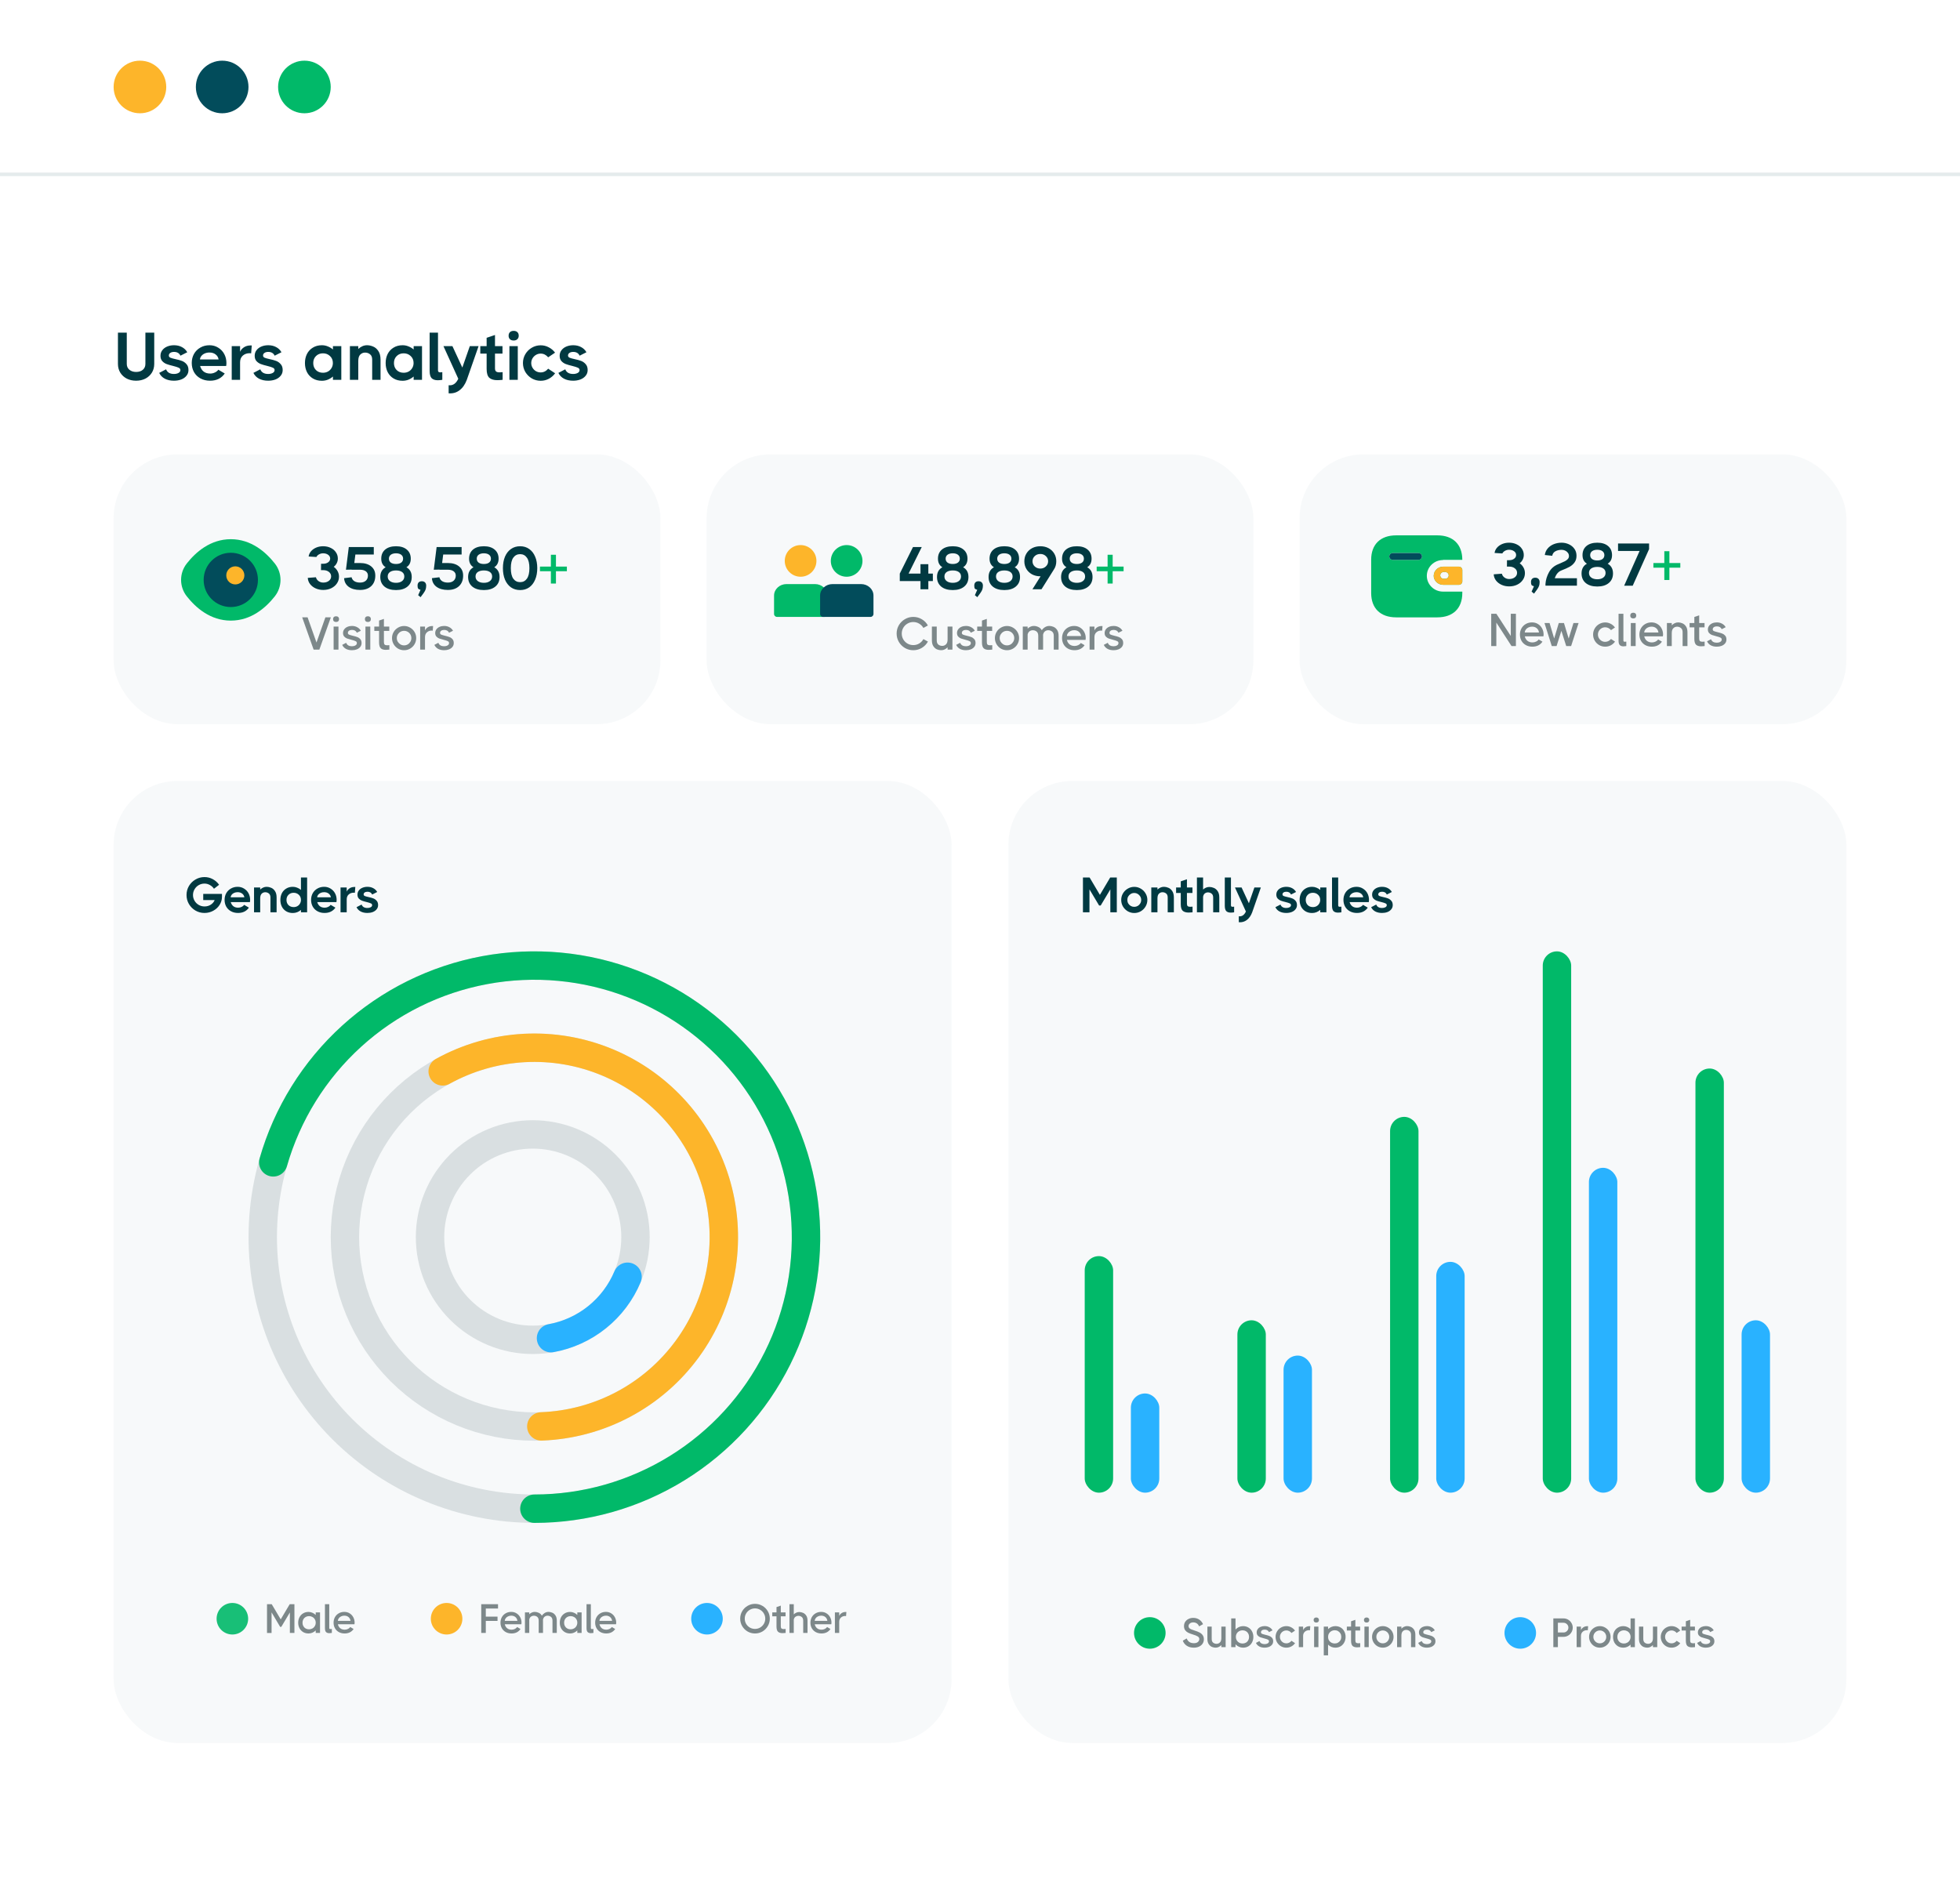 <svg width="552" height="529" viewBox="0 0 552 529" fill="none" xmlns="http://www.w3.org/2000/svg">
<rect width="552" height="529" fill="white"/>
<circle cx="39.411" cy="24.501" r="7.411" fill="#FDB52A"/>
<circle cx="62.572" cy="24.501" r="7.411" fill="#024C5B"/>
<circle cx="85.733" cy="24.501" r="7.411" fill="#01B969"/>
<line x1="4.37114e-08" y1="49.114" x2="552" y2="49.114" stroke="#E5EBEC"/>
<path d="M40.949 93.7H43.438V102.516C43.438 103.441 43.216 104.264 42.773 104.986C42.33 105.695 41.722 106.253 40.949 106.658C40.176 107.051 39.302 107.247 38.327 107.247C37.352 107.247 36.478 107.051 35.705 106.658C34.932 106.253 34.324 105.695 33.881 104.986C33.438 104.264 33.216 103.441 33.216 102.516V93.7H35.705V102.516C35.705 103.2 35.952 103.751 36.446 104.169C36.953 104.574 37.58 104.777 38.327 104.777C39.125 104.777 39.758 104.574 40.227 104.169C40.708 103.764 40.949 103.213 40.949 102.516V93.7ZM47.551 100.16C47.551 100.426 47.697 100.629 47.988 100.768C48.292 100.895 48.767 101.028 49.413 101.167C50.148 101.319 50.762 101.49 51.256 101.68C51.75 101.87 52.175 102.174 52.529 102.592C52.897 102.997 53.08 103.548 53.08 104.245C53.08 104.866 52.89 105.404 52.51 105.86C52.143 106.316 51.649 106.664 51.028 106.905C50.407 107.133 49.73 107.247 48.995 107.247C47.995 107.247 47.133 107.057 46.411 106.677C45.702 106.297 45.176 105.752 44.834 105.043L46.772 104.036C47.114 104.91 47.855 105.347 48.995 105.347C49.489 105.347 49.913 105.252 50.268 105.062C50.623 104.872 50.8 104.6 50.8 104.245C50.8 103.941 50.636 103.719 50.306 103.58C49.989 103.428 49.47 103.263 48.748 103.086C48.001 102.909 47.393 102.731 46.924 102.554C46.456 102.377 46.05 102.104 45.708 101.737C45.366 101.357 45.195 100.857 45.195 100.236C45.195 99.628 45.366 99.102 45.708 98.659C46.05 98.203 46.513 97.855 47.095 97.614C47.678 97.373 48.318 97.253 49.014 97.253C49.837 97.253 50.572 97.424 51.218 97.766C51.877 98.108 52.383 98.596 52.738 99.229L50.819 100.198C50.49 99.489 49.888 99.134 49.014 99.134C48.571 99.134 48.216 99.229 47.95 99.419C47.684 99.596 47.551 99.843 47.551 100.16ZM59 97.253C59.912 97.253 60.729 97.481 61.451 97.937C62.186 98.38 62.756 98.982 63.161 99.742C63.567 100.502 63.769 101.344 63.769 102.269C63.769 102.573 63.744 102.852 63.693 103.105H56.359C56.549 103.776 56.885 104.302 57.366 104.682C57.848 105.049 58.462 105.233 59.209 105.233C59.665 105.233 60.102 105.132 60.52 104.929C60.951 104.726 61.274 104.467 61.489 104.15L63.294 105.214C62.851 105.873 62.275 106.379 61.565 106.734C60.869 107.076 60.064 107.247 59.152 107.247C58.139 107.247 57.24 107.032 56.454 106.601C55.669 106.17 55.061 105.575 54.63 104.815C54.212 104.055 54.003 103.2 54.003 102.25C54.003 101.313 54.212 100.464 54.63 99.704C55.061 98.944 55.656 98.349 56.416 97.918C57.176 97.475 58.038 97.253 59 97.253ZM61.565 101.262C61.464 100.654 61.179 100.179 60.71 99.837C60.254 99.482 59.678 99.305 58.981 99.305C58.5 99.305 58.057 99.394 57.651 99.571C57.259 99.748 56.942 99.989 56.701 100.293C56.461 100.597 56.334 100.92 56.321 101.262H61.565ZM70.903 97.31L70.732 99.533C70.656 99.508 70.523 99.495 70.333 99.495C69.548 99.495 68.895 99.723 68.376 100.179C67.869 100.635 67.616 101.256 67.616 102.041V107H65.26V97.5H67.616V99.096C67.831 98.589 68.199 98.165 68.718 97.823C69.237 97.481 69.864 97.31 70.599 97.31H70.903ZM74.084 100.16C74.084 100.426 74.23 100.629 74.521 100.768C74.825 100.895 75.3 101.028 75.946 101.167C76.681 101.319 77.295 101.49 77.789 101.68C78.283 101.87 78.708 102.174 79.062 102.592C79.43 102.997 79.613 103.548 79.613 104.245C79.613 104.866 79.423 105.404 79.043 105.86C78.676 106.316 78.182 106.664 77.561 106.905C76.941 107.133 76.263 107.247 75.528 107.247C74.528 107.247 73.666 107.057 72.944 106.677C72.235 106.297 71.709 105.752 71.367 105.043L73.305 104.036C73.647 104.91 74.388 105.347 75.528 105.347C76.022 105.347 76.447 105.252 76.801 105.062C77.156 104.872 77.333 104.6 77.333 104.245C77.333 103.941 77.169 103.719 76.839 103.58C76.523 103.428 76.003 103.263 75.281 103.086C74.534 102.909 73.926 102.731 73.457 102.554C72.989 102.377 72.583 102.104 72.241 101.737C71.899 101.357 71.728 100.857 71.728 100.236C71.728 99.628 71.899 99.102 72.241 98.659C72.583 98.203 73.046 97.855 73.628 97.614C74.211 97.373 74.851 97.253 75.547 97.253C76.371 97.253 77.105 97.424 77.751 97.766C78.41 98.108 78.917 98.596 79.271 99.229L77.352 100.198C77.023 99.489 76.421 99.134 75.547 99.134C75.104 99.134 74.749 99.229 74.483 99.419C74.217 99.596 74.084 99.843 74.084 100.16ZM93.767 97.5H96.124V107H93.767V106.069C93.324 106.449 92.837 106.747 92.305 106.962C91.785 107.165 91.234 107.266 90.651 107.266C89.689 107.266 88.847 107.051 88.124 106.62C87.403 106.189 86.845 105.594 86.453 104.834C86.073 104.074 85.882 103.219 85.882 102.269C85.882 101.319 86.073 100.464 86.453 99.704C86.845 98.944 87.403 98.349 88.124 97.918C88.847 97.475 89.689 97.253 90.651 97.253C91.234 97.253 91.785 97.361 92.305 97.576C92.837 97.779 93.324 98.07 93.767 98.45V97.5ZM90.956 105.005C91.475 105.005 91.944 104.891 92.362 104.663C92.792 104.422 93.128 104.093 93.368 103.675C93.622 103.257 93.749 102.782 93.749 102.25C93.749 101.452 93.476 100.8 92.931 100.293C92.4 99.786 91.741 99.533 90.956 99.533C90.157 99.533 89.499 99.793 88.98 100.312C88.473 100.819 88.219 101.471 88.219 102.269C88.219 103.067 88.473 103.726 88.98 104.245C89.499 104.752 90.157 105.005 90.956 105.005ZM103.373 97.253C103.93 97.253 104.494 97.373 105.064 97.614C105.647 97.842 106.141 98.26 106.546 98.868C106.964 99.476 107.173 100.293 107.173 101.319V107H104.817V101.319C104.817 100.61 104.614 100.103 104.209 99.799C103.816 99.482 103.354 99.324 102.822 99.324C102.29 99.324 101.834 99.514 101.454 99.894C101.087 100.261 100.903 100.857 100.903 101.68V107H98.547V97.5H100.903V98.298C101.245 97.981 101.625 97.728 102.043 97.538C102.461 97.348 102.904 97.253 103.373 97.253ZM116.497 97.5H118.853V107H116.497V106.069C116.054 106.449 115.566 106.747 115.034 106.962C114.515 107.165 113.964 107.266 113.381 107.266C112.418 107.266 111.576 107.051 110.854 106.62C110.132 106.189 109.575 105.594 109.182 104.834C108.802 104.074 108.612 103.219 108.612 102.269C108.612 101.319 108.802 100.464 109.182 99.704C109.575 98.944 110.132 98.349 110.854 97.918C111.576 97.475 112.418 97.253 113.381 97.253C113.964 97.253 114.515 97.361 115.034 97.576C115.566 97.779 116.054 98.07 116.497 98.45V97.5ZM113.685 105.005C114.204 105.005 114.673 104.891 115.091 104.663C115.522 104.422 115.857 104.093 116.098 103.675C116.351 103.257 116.478 102.782 116.478 102.25C116.478 101.452 116.206 100.8 115.661 100.293C115.129 99.786 114.47 99.533 113.685 99.533C112.887 99.533 112.228 99.793 111.709 100.312C111.202 100.819 110.949 101.471 110.949 102.269C110.949 103.067 111.202 103.726 111.709 104.245C112.228 104.752 112.887 105.005 113.685 105.005ZM123.354 104.321C123.354 104.524 123.405 104.669 123.506 104.758C123.608 104.847 123.766 104.891 123.981 104.891C124.146 104.891 124.342 104.872 124.57 104.834V107C124.102 107.076 123.665 107.114 123.259 107.114C122.525 107.114 121.961 106.924 121.568 106.544C121.188 106.151 120.998 105.461 120.998 104.473V93.7H123.354V104.321ZM132.316 97.5H134.786L131.461 107.019C130.967 108.324 130.283 109.299 129.409 109.945C128.548 110.604 127.528 110.889 126.35 110.8V108.52C126.426 108.533 126.54 108.539 126.692 108.539C127.706 108.539 128.497 107.925 129.067 106.696L124.887 97.5H127.414L130.207 103.542L132.316 97.5ZM139.407 103.751C139.407 104.182 139.509 104.479 139.711 104.644C139.914 104.809 140.237 104.891 140.68 104.891C140.946 104.891 141.238 104.872 141.554 104.834V107C140.959 107.063 140.465 107.095 140.072 107.095C139.059 107.095 138.299 106.867 137.792 106.411C137.298 105.942 137.051 105.106 137.051 103.903V99.609H135.265V97.5H137.051V95.163L139.407 94.365V97.5H141.516V99.609H139.407V103.751ZM144.665 95.923C144.222 95.923 143.874 95.803 143.62 95.562C143.367 95.321 143.24 94.992 143.24 94.574C143.24 94.143 143.367 93.808 143.62 93.567C143.874 93.326 144.222 93.206 144.665 93.206C145.109 93.206 145.457 93.326 145.71 93.567C145.964 93.808 146.09 94.143 146.09 94.574C146.09 94.979 145.957 95.309 145.691 95.562C145.438 95.803 145.096 95.923 144.665 95.923ZM143.468 107V97.5H145.824V107H143.468ZM156.341 105.157C155.872 105.803 155.283 106.316 154.574 106.696C153.864 107.076 153.098 107.266 152.275 107.266C151.375 107.266 150.539 107.044 149.767 106.601C149.007 106.145 148.399 105.537 147.943 104.777C147.499 104.004 147.278 103.168 147.278 102.269C147.278 101.37 147.499 100.54 147.943 99.78C148.399 99.007 149.007 98.399 149.767 97.956C150.539 97.5 151.375 97.272 152.275 97.272C153.085 97.272 153.845 97.462 154.555 97.842C155.264 98.209 155.853 98.71 156.322 99.343L154.384 100.654C153.788 99.957 153.085 99.609 152.275 99.609C151.793 99.609 151.35 99.729 150.945 99.97C150.539 100.211 150.216 100.534 149.976 100.939C149.735 101.344 149.615 101.788 149.615 102.269C149.615 102.75 149.735 103.194 149.976 103.599C150.216 104.004 150.539 104.327 150.945 104.568C151.35 104.796 151.793 104.91 152.275 104.91C153.085 104.91 153.788 104.562 154.384 103.865L156.341 105.157ZM159.974 100.16C159.974 100.426 160.12 100.629 160.411 100.768C160.715 100.895 161.19 101.028 161.836 101.167C162.571 101.319 163.185 101.49 163.679 101.68C164.173 101.87 164.597 102.174 164.952 102.592C165.319 102.997 165.503 103.548 165.503 104.245C165.503 104.866 165.313 105.404 164.933 105.86C164.566 106.316 164.072 106.664 163.451 106.905C162.83 107.133 162.153 107.247 161.418 107.247C160.417 107.247 159.556 107.057 158.834 106.677C158.125 106.297 157.599 105.752 157.257 105.043L159.195 104.036C159.537 104.91 160.278 105.347 161.418 105.347C161.912 105.347 162.336 105.252 162.691 105.062C163.046 104.872 163.223 104.6 163.223 104.245C163.223 103.941 163.058 103.719 162.729 103.58C162.412 103.428 161.893 103.263 161.171 103.086C160.424 102.909 159.816 102.731 159.347 102.554C158.878 102.377 158.473 102.104 158.131 101.737C157.789 101.357 157.618 100.857 157.618 100.236C157.618 99.628 157.789 99.102 158.131 98.659C158.473 98.203 158.935 97.855 159.518 97.614C160.101 97.373 160.74 97.253 161.437 97.253C162.26 97.253 162.995 97.424 163.641 97.766C164.3 98.108 164.806 98.596 165.161 99.229L163.242 100.198C162.913 99.489 162.311 99.134 161.437 99.134C160.994 99.134 160.639 99.229 160.373 99.419C160.107 99.596 159.974 99.843 159.974 100.16Z" fill="#013941"/>
<rect opacity="0.3" x="32" y="128" width="154" height="76" rx="18" fill="#E5EBEC"/>
<path d="M52.601 167.979C50.466 165.265 50.466 161.454 52.601 158.74C55.106 155.555 59.239 151.892 65 151.892C70.761 151.892 74.894 155.555 77.399 158.741C79.534 161.455 79.534 165.266 77.399 167.98C74.894 171.164 70.761 174.828 65 174.828C59.239 174.828 55.106 171.164 52.601 167.979Z" fill="#01B969"/>
<circle cx="66.224" cy="162.137" r="2.752" fill="#FDB52A"/>
<path d="M65 155.715C60.778 155.715 57.355 159.137 57.355 163.36C57.355 167.583 60.778 171.005 65 171.005C69.223 171.005 72.645 167.583 72.645 163.36C72.645 159.137 69.223 155.715 65 155.715ZM66.274 164.634C64.866 164.634 63.726 163.494 63.726 162.086C63.726 160.678 64.866 159.537 66.274 159.537C67.682 159.537 68.823 160.678 68.823 162.086C68.823 163.494 67.682 164.634 66.274 164.634Z" fill="#024C5B"/>
<path d="M93.99 159.676C94.455 160.005 94.817 160.413 95.078 160.9C95.339 161.376 95.469 161.897 95.469 162.464C95.469 163.167 95.271 163.801 94.874 164.368C94.489 164.935 93.956 165.382 93.276 165.711C92.607 166.028 91.859 166.187 91.032 166.187C90.261 166.187 89.547 166.04 88.89 165.745C88.244 165.45 87.723 165.048 87.326 164.538C86.929 164.017 86.714 163.433 86.68 162.787L88.975 162.617C89.077 163.048 89.321 163.405 89.706 163.688C90.091 163.971 90.533 164.113 91.032 164.113C91.678 164.113 92.211 163.949 92.63 163.62C93.049 163.291 93.259 162.872 93.259 162.362C93.259 161.852 93.049 161.433 92.63 161.104C92.211 160.775 91.678 160.611 91.032 160.611H90.403L90.42 158.809H91.032C91.599 158.809 92.063 158.673 92.426 158.401C92.8 158.129 92.987 157.778 92.987 157.347C92.987 156.916 92.8 156.565 92.426 156.293C92.052 156.01 91.576 155.868 90.998 155.868C90.59 155.868 90.21 155.964 89.859 156.157C89.508 156.35 89.258 156.599 89.111 156.905L86.918 156.769C86.997 156.225 87.224 155.732 87.598 155.29C87.983 154.848 88.471 154.502 89.06 154.253C89.649 154.004 90.295 153.879 90.998 153.879C91.791 153.879 92.5 154.032 93.123 154.338C93.758 154.633 94.251 155.046 94.602 155.579C94.965 156.1 95.146 156.69 95.146 157.347C95.146 157.812 95.044 158.242 94.84 158.639C94.647 159.036 94.364 159.381 93.99 159.676ZM101.395 158.605C102.721 158.605 103.769 158.922 104.54 159.557C105.311 160.18 105.696 161.042 105.696 162.141C105.696 163.399 105.311 164.391 104.54 165.116C103.769 165.83 102.721 166.187 101.395 166.187C100.069 166.187 99.004 165.892 98.199 165.303C97.406 164.714 96.975 163.903 96.907 162.872L99.015 162.617C99.117 163.082 99.378 163.45 99.797 163.722C100.228 163.983 100.76 164.113 101.395 164.113C102.086 164.113 102.63 163.937 103.027 163.586C103.424 163.235 103.622 162.753 103.622 162.141C103.622 161.631 103.424 161.229 103.027 160.934C102.63 160.639 102.086 160.492 101.395 160.492H99.049V160.458L97.434 160.492L98.233 154.1H105.271V156.208H100.086L99.78 158.605H101.395ZM114.461 159.795C115.458 160.362 115.957 161.274 115.957 162.532C115.957 163.677 115.56 164.578 114.767 165.235C113.985 165.892 112.908 166.221 111.537 166.221C110.154 166.221 109.066 165.892 108.273 165.235C107.491 164.578 107.1 163.677 107.1 162.532C107.1 161.274 107.604 160.362 108.613 159.795C107.786 159.285 107.372 158.48 107.372 157.381C107.372 156.293 107.74 155.437 108.477 154.814C109.225 154.191 110.245 153.879 111.537 153.879C112.818 153.879 113.826 154.191 114.563 154.814C115.311 155.437 115.685 156.293 115.685 157.381C115.685 158.48 115.277 159.285 114.461 159.795ZM111.537 155.868C110.914 155.868 110.421 156.004 110.058 156.276C109.707 156.548 109.531 156.916 109.531 157.381C109.531 157.846 109.707 158.214 110.058 158.486C110.421 158.747 110.914 158.877 111.537 158.877C112.16 158.877 112.648 158.747 112.999 158.486C113.35 158.214 113.526 157.846 113.526 157.381C113.526 156.916 113.35 156.548 112.999 156.276C112.648 156.004 112.16 155.868 111.537 155.868ZM111.537 164.181C112.24 164.181 112.801 164.022 113.22 163.705C113.651 163.388 113.866 162.951 113.866 162.396C113.866 161.852 113.656 161.433 113.237 161.138C112.818 160.843 112.251 160.696 111.537 160.696C110.823 160.696 110.251 160.843 109.82 161.138C109.401 161.433 109.191 161.852 109.191 162.396C109.191 162.951 109.406 163.388 109.837 163.705C110.268 164.022 110.834 164.181 111.537 164.181ZM118.432 166.153C118.092 166.062 117.865 165.943 117.752 165.796C117.65 165.637 117.599 165.36 117.599 164.963C117.599 164.578 117.701 164.277 117.905 164.062C118.12 163.847 118.421 163.739 118.806 163.739C119.191 163.739 119.492 163.852 119.707 164.079C119.922 164.294 120.03 164.6 120.03 164.997C120.019 165.439 119.962 165.796 119.86 166.068C119.769 166.34 119.582 166.674 119.299 167.071L118.449 168.227L117.769 167.666L118.432 166.153ZM126.131 158.605C127.457 158.605 128.506 158.922 129.276 159.557C130.047 160.18 130.432 161.042 130.432 162.141C130.432 163.399 130.047 164.391 129.276 165.116C128.506 165.83 127.457 166.187 126.131 166.187C124.805 166.187 123.74 165.892 122.935 165.303C122.142 164.714 121.711 163.903 121.643 162.872L123.751 162.617C123.853 163.082 124.114 163.45 124.533 163.722C124.964 163.983 125.497 164.113 126.131 164.113C126.823 164.113 127.367 163.937 127.763 163.586C128.16 163.235 128.358 162.753 128.358 162.141C128.358 161.631 128.16 161.229 127.763 160.934C127.367 160.639 126.823 160.492 126.131 160.492H123.785V160.458L122.17 160.492L122.969 154.1H130.007V156.208H124.822L124.516 158.605H126.131ZM139.197 159.795C140.195 160.362 140.693 161.274 140.693 162.532C140.693 163.677 140.297 164.578 139.503 165.235C138.721 165.892 137.645 166.221 136.273 166.221C134.891 166.221 133.803 165.892 133.009 165.235C132.227 164.578 131.836 163.677 131.836 162.532C131.836 161.274 132.341 160.362 133.349 159.795C132.522 159.285 132.108 158.48 132.108 157.381C132.108 156.293 132.477 155.437 133.213 154.814C133.961 154.191 134.981 153.879 136.273 153.879C137.554 153.879 138.563 154.191 139.299 154.814C140.047 155.437 140.421 156.293 140.421 157.381C140.421 158.48 140.013 159.285 139.197 159.795ZM136.273 155.868C135.65 155.868 135.157 156.004 134.794 156.276C134.443 156.548 134.267 156.916 134.267 157.381C134.267 157.846 134.443 158.214 134.794 158.486C135.157 158.747 135.65 158.877 136.273 158.877C136.897 158.877 137.384 158.747 137.735 158.486C138.087 158.214 138.262 157.846 138.262 157.381C138.262 156.916 138.087 156.548 137.735 156.276C137.384 156.004 136.897 155.868 136.273 155.868ZM136.273 164.181C136.976 164.181 137.537 164.022 137.956 163.705C138.387 163.388 138.602 162.951 138.602 162.396C138.602 161.852 138.393 161.433 137.973 161.138C137.554 160.843 136.987 160.696 136.273 160.696C135.559 160.696 134.987 160.843 134.556 161.138C134.137 161.433 133.927 161.852 133.927 162.396C133.927 162.951 134.143 163.388 134.573 163.705C135.004 164.022 135.571 164.181 136.273 164.181ZM146.483 166.221C145.497 166.221 144.636 165.966 143.899 165.456C143.174 164.935 142.613 164.209 142.216 163.28C141.831 162.351 141.638 161.274 141.638 160.05C141.638 158.826 141.831 157.749 142.216 156.82C142.613 155.891 143.174 155.171 143.899 154.661C144.636 154.14 145.497 153.879 146.483 153.879C147.469 153.879 148.325 154.14 149.05 154.661C149.776 155.171 150.331 155.891 150.716 156.82C151.113 157.749 151.311 158.826 151.311 160.05C151.311 161.274 151.113 162.351 150.716 163.28C150.331 164.209 149.776 164.935 149.05 165.456C148.325 165.966 147.469 166.221 146.483 166.221ZM146.483 163.994C147.288 163.994 147.923 163.671 148.387 163.025C148.863 162.368 149.101 161.376 149.101 160.05C149.101 158.724 148.863 157.738 148.387 157.092C147.923 156.435 147.288 156.106 146.483 156.106C145.679 156.106 145.038 156.435 144.562 157.092C144.098 157.738 143.865 158.724 143.865 160.05C143.865 161.376 144.098 162.368 144.562 163.025C145.038 163.671 145.679 163.994 146.483 163.994Z" fill="#013941"/>
<path d="M159.651 160.917H156.574V164.385H155.146V160.917H152.069V159.608H155.146V156.276H156.574V159.608H159.651V160.917Z" fill="#01B969"/>
<path d="M89.134 180.998L91.643 173.9H93.177L89.94 183H88.328L85.104 173.9H86.625L89.134 180.998ZM94.647 175.213C94.387 175.213 94.179 175.144 94.023 175.005C93.876 174.858 93.802 174.658 93.802 174.407C93.802 174.156 93.876 173.961 94.023 173.822C94.179 173.675 94.387 173.601 94.647 173.601C94.907 173.601 95.111 173.675 95.258 173.822C95.414 173.961 95.492 174.156 95.492 174.407C95.492 174.658 95.414 174.858 95.258 175.005C95.111 175.144 94.907 175.213 94.647 175.213ZM93.958 183V176.5H95.323V183H93.958ZM97.971 178.294C97.971 178.511 98.08 178.671 98.296 178.775C98.522 178.87 98.881 178.979 99.375 179.1C99.878 179.213 100.294 179.334 100.623 179.464C100.953 179.585 101.234 179.78 101.468 180.049C101.711 180.318 101.832 180.682 101.832 181.141C101.832 181.557 101.711 181.921 101.468 182.233C101.226 182.536 100.896 182.77 100.48 182.935C100.073 183.091 99.622 183.169 99.128 183.169C98.461 183.169 97.889 183.039 97.412 182.779C96.936 182.51 96.589 182.138 96.372 181.661L97.49 181.076C97.62 181.405 97.824 181.652 98.101 181.817C98.387 181.973 98.73 182.051 99.128 182.051C99.501 182.051 99.822 181.973 100.09 181.817C100.368 181.661 100.506 181.44 100.506 181.154C100.506 180.903 100.381 180.721 100.129 180.608C99.887 180.487 99.501 180.361 98.972 180.231C98.461 180.101 98.049 179.98 97.737 179.867C97.434 179.746 97.17 179.564 96.944 179.321C96.719 179.07 96.606 178.74 96.606 178.333C96.606 177.934 96.719 177.583 96.944 177.28C97.17 176.977 97.473 176.743 97.854 176.578C98.236 176.413 98.66 176.331 99.128 176.331C99.683 176.331 100.177 176.452 100.61 176.695C101.052 176.929 101.39 177.258 101.624 177.683L100.506 178.242C100.264 177.713 99.804 177.449 99.128 177.449C98.773 177.449 98.491 177.527 98.283 177.683C98.075 177.83 97.971 178.034 97.971 178.294ZM103.61 175.213C103.35 175.213 103.142 175.144 102.986 175.005C102.839 174.858 102.765 174.658 102.765 174.407C102.765 174.156 102.839 173.961 102.986 173.822C103.142 173.675 103.35 173.601 103.61 173.601C103.87 173.601 104.074 173.675 104.221 173.822C104.377 173.961 104.455 174.156 104.455 174.407C104.455 174.658 104.377 174.858 104.221 175.005C104.074 175.144 103.87 175.213 103.61 175.213ZM102.921 183V176.5H104.286V183H102.921ZM108.124 180.868C108.124 181.215 108.193 181.453 108.332 181.583C108.479 181.713 108.713 181.778 109.034 181.778C109.216 181.778 109.424 181.765 109.658 181.739V183C109.268 183.043 108.939 183.065 108.67 183.065C108.02 183.065 107.539 182.913 107.227 182.61C106.915 182.298 106.759 181.748 106.759 180.959V177.735H105.42V176.5H106.759V174.81L108.124 174.342V176.5H109.632V177.735H108.124V180.868ZM113.808 183.169C113.193 183.169 112.621 183.017 112.092 182.714C111.572 182.402 111.161 181.986 110.857 181.466C110.554 180.937 110.402 180.365 110.402 179.75C110.402 179.135 110.554 178.567 110.857 178.047C111.161 177.527 111.572 177.115 112.092 176.812C112.621 176.5 113.193 176.344 113.808 176.344C114.424 176.344 114.991 176.5 115.511 176.812C116.04 177.115 116.456 177.527 116.759 178.047C117.063 178.567 117.214 179.135 117.214 179.75C117.214 180.365 117.063 180.937 116.759 181.466C116.456 181.986 116.04 182.402 115.511 182.714C114.991 183.017 114.424 183.169 113.808 183.169ZM113.808 181.804C114.181 181.804 114.523 181.713 114.835 181.531C115.147 181.34 115.394 181.089 115.576 180.777C115.758 180.465 115.849 180.123 115.849 179.75C115.849 179.377 115.758 179.035 115.576 178.723C115.394 178.411 115.147 178.164 114.835 177.982C114.523 177.8 114.181 177.709 113.808 177.709C113.436 177.709 113.093 177.8 112.781 177.982C112.469 178.164 112.218 178.411 112.027 178.723C111.845 179.035 111.754 179.377 111.754 179.75C111.754 180.123 111.845 180.465 112.027 180.777C112.218 181.089 112.469 181.34 112.781 181.531C113.093 181.713 113.436 181.804 113.808 181.804ZM121.752 176.357C121.848 176.357 121.921 176.361 121.973 176.37L121.869 177.67C121.774 177.644 121.683 177.631 121.596 177.631C121.059 177.631 120.608 177.796 120.244 178.125C119.88 178.446 119.698 178.901 119.698 179.49V183H118.333V176.5H119.698V177.605C119.846 177.258 120.097 176.964 120.452 176.721C120.816 176.478 121.25 176.357 121.752 176.357ZM123.933 178.294C123.933 178.511 124.042 178.671 124.258 178.775C124.484 178.87 124.843 178.979 125.337 179.1C125.84 179.213 126.256 179.334 126.585 179.464C126.915 179.585 127.196 179.78 127.43 180.049C127.673 180.318 127.794 180.682 127.794 181.141C127.794 181.557 127.673 181.921 127.43 182.233C127.188 182.536 126.858 182.77 126.442 182.935C126.035 183.091 125.584 183.169 125.09 183.169C124.423 183.169 123.851 183.039 123.374 182.779C122.898 182.51 122.551 182.138 122.334 181.661L123.452 181.076C123.582 181.405 123.786 181.652 124.063 181.817C124.349 181.973 124.692 182.051 125.09 182.051C125.463 182.051 125.784 181.973 126.052 181.817C126.33 181.661 126.468 181.44 126.468 181.154C126.468 180.903 126.343 180.721 126.091 180.608C125.849 180.487 125.463 180.361 124.934 180.231C124.423 180.101 124.011 179.98 123.699 179.867C123.396 179.746 123.132 179.564 122.906 179.321C122.681 179.07 122.568 178.74 122.568 178.333C122.568 177.934 122.681 177.583 122.906 177.28C123.132 176.977 123.435 176.743 123.816 176.578C124.198 176.413 124.622 176.331 125.09 176.331C125.645 176.331 126.139 176.452 126.572 176.695C127.014 176.929 127.352 177.258 127.586 177.683L126.468 178.242C126.226 177.713 125.766 177.449 125.09 177.449C124.735 177.449 124.453 177.527 124.245 177.683C124.037 177.83 123.933 178.034 123.933 178.294Z" fill="#7D888A"/>
<rect opacity="0.3" x="199" y="128" width="154" height="76" rx="18" fill="#E5EBEC"/>
<path d="M229.934 158.009C229.934 160.472 227.937 162.469 225.474 162.469C223.011 162.469 221.014 160.472 221.014 158.009C221.014 155.546 223.011 153.549 225.474 153.549C227.937 153.549 229.934 155.546 229.934 158.009Z" fill="#FDB52A"/>
<path d="M218 167.772C218 165.984 219.57 164.534 221.507 164.534H229.524C231.461 164.534 233.031 165.984 233.031 167.772V172.954C233.031 173.413 232.66 173.784 232.201 173.784H218.83C218.372 173.784 218 173.413 218 172.954V167.772Z" fill="#01B969"/>
<path d="M242.903 158.009C242.903 160.472 240.906 162.469 238.443 162.469C235.98 162.469 233.983 160.472 233.983 158.009C233.983 155.546 235.98 153.549 238.443 153.549C240.906 153.549 242.903 155.546 242.903 158.009Z" fill="#01B969"/>
<path d="M230.969 167.772C230.969 165.984 232.539 164.534 234.476 164.534H242.493C244.43 164.534 246 165.984 246 167.772V172.954C246 173.413 245.628 173.784 245.17 173.784H231.799C231.34 173.784 230.969 173.413 230.969 172.954V167.772Z" fill="#024C5B"/>
<path d="M261.449 161.58H262.724V163.688H261.449V166H259.239V163.688H253.408V161.58L257.131 154.1H259.596L255.89 161.58H259.239V158.928H261.449V161.58ZM271.251 159.795C272.248 160.362 272.747 161.274 272.747 162.532C272.747 163.677 272.35 164.578 271.557 165.235C270.775 165.892 269.698 166.221 268.327 166.221C266.944 166.221 265.856 165.892 265.063 165.235C264.281 164.578 263.89 163.677 263.89 162.532C263.89 161.274 264.394 160.362 265.403 159.795C264.576 159.285 264.162 158.48 264.162 157.381C264.162 156.293 264.53 155.437 265.267 154.814C266.015 154.191 267.035 153.879 268.327 153.879C269.608 153.879 270.616 154.191 271.353 154.814C272.101 155.437 272.475 156.293 272.475 157.381C272.475 158.48 272.067 159.285 271.251 159.795ZM268.327 155.868C267.704 155.868 267.211 156.004 266.848 156.276C266.497 156.548 266.321 156.916 266.321 157.381C266.321 157.846 266.497 158.214 266.848 158.486C267.211 158.747 267.704 158.877 268.327 158.877C268.95 158.877 269.438 158.747 269.789 158.486C270.14 158.214 270.316 157.846 270.316 157.381C270.316 156.916 270.14 156.548 269.789 156.276C269.438 156.004 268.95 155.868 268.327 155.868ZM268.327 164.181C269.03 164.181 269.591 164.022 270.01 163.705C270.441 163.388 270.656 162.951 270.656 162.396C270.656 161.852 270.446 161.433 270.027 161.138C269.608 160.843 269.041 160.696 268.327 160.696C267.613 160.696 267.041 160.843 266.61 161.138C266.191 161.433 265.981 161.852 265.981 162.396C265.981 162.951 266.196 163.388 266.627 163.705C267.058 164.022 267.624 164.181 268.327 164.181ZM275.222 166.153C274.882 166.062 274.655 165.943 274.542 165.796C274.44 165.637 274.389 165.36 274.389 164.963C274.389 164.578 274.491 164.277 274.695 164.062C274.91 163.847 275.211 163.739 275.596 163.739C275.981 163.739 276.282 163.852 276.497 164.079C276.712 164.294 276.82 164.6 276.82 164.997C276.809 165.439 276.752 165.796 276.65 166.068C276.559 166.34 276.372 166.674 276.089 167.071L275.239 168.227L274.559 167.666L275.222 166.153ZM285.777 159.795C286.775 160.362 287.273 161.274 287.273 162.532C287.273 163.677 286.877 164.578 286.083 165.235C285.301 165.892 284.225 166.221 282.853 166.221C281.471 166.221 280.383 165.892 279.589 165.235C278.807 164.578 278.416 163.677 278.416 162.532C278.416 161.274 278.921 160.362 279.929 159.795C279.102 159.285 278.688 158.48 278.688 157.381C278.688 156.293 279.057 155.437 279.793 154.814C280.541 154.191 281.561 153.879 282.853 153.879C284.134 153.879 285.143 154.191 285.879 154.814C286.627 155.437 287.001 156.293 287.001 157.381C287.001 158.48 286.593 159.285 285.777 159.795ZM282.853 155.868C282.23 155.868 281.737 156.004 281.374 156.276C281.023 156.548 280.847 156.916 280.847 157.381C280.847 157.846 281.023 158.214 281.374 158.486C281.737 158.747 282.23 158.877 282.853 158.877C283.477 158.877 283.964 158.747 284.315 158.486C284.667 158.214 284.842 157.846 284.842 157.381C284.842 156.916 284.667 156.548 284.315 156.276C283.964 156.004 283.477 155.868 282.853 155.868ZM282.853 164.181C283.556 164.181 284.117 164.022 284.536 163.705C284.967 163.388 285.182 162.951 285.182 162.396C285.182 161.852 284.973 161.433 284.553 161.138C284.134 160.843 283.567 160.696 282.853 160.696C282.139 160.696 281.567 160.843 281.136 161.138C280.717 161.433 280.507 161.852 280.507 162.396C280.507 162.951 280.723 163.388 281.153 163.705C281.584 164.022 282.151 164.181 282.853 164.181ZM297.483 158.112C297.483 159.007 297.257 159.784 296.803 160.441L293.318 166H290.768L293.063 162.345H292.995C292.134 162.345 291.358 162.164 290.666 161.801C289.986 161.427 289.454 160.923 289.068 160.288C288.683 159.642 288.49 158.917 288.49 158.112C288.49 157.296 288.683 156.571 289.068 155.936C289.454 155.29 289.986 154.786 290.666 154.423C291.358 154.06 292.134 153.879 292.995 153.879C293.857 153.879 294.627 154.06 295.307 154.423C295.987 154.786 296.52 155.29 296.905 155.936C297.291 156.571 297.483 157.296 297.483 158.112ZM290.785 158.112C290.785 158.69 290.995 159.177 291.414 159.574C291.845 159.971 292.372 160.169 292.995 160.169C293.607 160.169 294.123 159.971 294.542 159.574C294.973 159.177 295.188 158.69 295.188 158.112C295.188 157.523 294.973 157.035 294.542 156.65C294.123 156.253 293.607 156.055 292.995 156.055C292.361 156.055 291.834 156.253 291.414 156.65C290.995 157.047 290.785 157.534 290.785 158.112ZM306.197 159.795C307.195 160.362 307.693 161.274 307.693 162.532C307.693 163.677 307.297 164.578 306.503 165.235C305.721 165.892 304.645 166.221 303.273 166.221C301.891 166.221 300.803 165.892 300.009 165.235C299.227 164.578 298.836 163.677 298.836 162.532C298.836 161.274 299.341 160.362 300.349 159.795C299.522 159.285 299.108 158.48 299.108 157.381C299.108 156.293 299.477 155.437 300.213 154.814C300.961 154.191 301.981 153.879 303.273 153.879C304.554 153.879 305.563 154.191 306.299 154.814C307.047 155.437 307.421 156.293 307.421 157.381C307.421 158.48 307.013 159.285 306.197 159.795ZM303.273 155.868C302.65 155.868 302.157 156.004 301.794 156.276C301.443 156.548 301.267 156.916 301.267 157.381C301.267 157.846 301.443 158.214 301.794 158.486C302.157 158.747 302.65 158.877 303.273 158.877C303.897 158.877 304.384 158.747 304.735 158.486C305.087 158.214 305.262 157.846 305.262 157.381C305.262 156.916 305.087 156.548 304.735 156.276C304.384 156.004 303.897 155.868 303.273 155.868ZM303.273 164.181C303.976 164.181 304.537 164.022 304.956 163.705C305.387 163.388 305.602 162.951 305.602 162.396C305.602 161.852 305.393 161.433 304.973 161.138C304.554 160.843 303.987 160.696 303.273 160.696C302.559 160.696 301.987 160.843 301.556 161.138C301.137 161.433 300.927 161.852 300.927 162.396C300.927 162.951 301.143 163.388 301.573 163.705C302.004 164.022 302.571 164.181 303.273 164.181Z" fill="#013941"/>
<path d="M316.441 160.917H313.364V164.385H311.936V160.917H308.859V159.608H311.936V156.276H313.364V159.608H316.441V160.917Z" fill="#01B969"/>
<path d="M252.52 178.476C252.52 177.627 252.728 176.842 253.144 176.123C253.569 175.404 254.141 174.836 254.86 174.42C255.579 173.995 256.364 173.783 257.213 173.783C258.088 173.783 258.89 174.004 259.618 174.446C260.355 174.879 260.922 175.464 261.321 176.201L260.06 176.89C259.774 176.387 259.375 175.984 258.864 175.681C258.361 175.378 257.811 175.226 257.213 175.226C256.624 175.226 256.078 175.373 255.575 175.668C255.081 175.954 254.687 176.348 254.392 176.851C254.106 177.345 253.963 177.887 253.963 178.476C253.963 179.065 254.106 179.611 254.392 180.114C254.687 180.608 255.081 181.002 255.575 181.297C256.078 181.583 256.624 181.726 257.213 181.726C257.82 181.726 258.374 181.574 258.877 181.271C259.388 180.959 259.783 180.547 260.06 180.036L261.334 180.725C260.935 181.462 260.368 182.055 259.631 182.506C258.894 182.948 258.088 183.169 257.213 183.169C256.364 183.169 255.579 182.961 254.86 182.545C254.141 182.12 253.569 181.548 253.144 180.829C252.728 180.11 252.52 179.325 252.52 178.476ZM266.872 176.5H268.237V183H266.872V182.35C266.638 182.593 266.365 182.792 266.053 182.948C265.749 183.095 265.42 183.169 265.065 183.169C264.683 183.169 264.293 183.091 263.895 182.935C263.505 182.77 263.167 182.48 262.881 182.064C262.595 181.648 262.452 181.089 262.452 180.387V176.5H263.817V180.387C263.817 180.942 263.968 181.34 264.272 181.583C264.584 181.826 264.948 181.947 265.364 181.947C265.771 181.947 266.122 181.804 266.417 181.518C266.72 181.232 266.872 180.768 266.872 180.127V176.5ZM270.887 178.294C270.887 178.511 270.996 178.671 271.212 178.775C271.438 178.87 271.797 178.979 272.291 179.1C272.794 179.213 273.21 179.334 273.539 179.464C273.869 179.585 274.15 179.78 274.384 180.049C274.627 180.318 274.748 180.682 274.748 181.141C274.748 181.557 274.627 181.921 274.384 182.233C274.142 182.536 273.812 182.77 273.396 182.935C272.989 183.091 272.538 183.169 272.044 183.169C271.377 183.169 270.805 183.039 270.328 182.779C269.852 182.51 269.505 182.138 269.288 181.661L270.406 181.076C270.536 181.405 270.74 181.652 271.017 181.817C271.303 181.973 271.646 182.051 272.044 182.051C272.417 182.051 272.738 181.973 273.006 181.817C273.284 181.661 273.422 181.44 273.422 181.154C273.422 180.903 273.297 180.721 273.045 180.608C272.803 180.487 272.417 180.361 271.888 180.231C271.377 180.101 270.965 179.98 270.653 179.867C270.35 179.746 270.086 179.564 269.86 179.321C269.635 179.07 269.522 178.74 269.522 178.333C269.522 177.934 269.635 177.583 269.86 177.28C270.086 176.977 270.389 176.743 270.77 176.578C271.152 176.413 271.576 176.331 272.044 176.331C272.599 176.331 273.093 176.452 273.526 176.695C273.968 176.929 274.306 177.258 274.54 177.683L273.422 178.242C273.18 177.713 272.72 177.449 272.044 177.449C271.689 177.449 271.407 177.527 271.199 177.683C270.991 177.83 270.887 178.034 270.887 178.294ZM277.917 180.868C277.917 181.215 277.986 181.453 278.125 181.583C278.272 181.713 278.506 181.778 278.827 181.778C279.009 181.778 279.217 181.765 279.451 181.739V183C279.061 183.043 278.732 183.065 278.463 183.065C277.813 183.065 277.332 182.913 277.02 182.61C276.708 182.298 276.552 181.748 276.552 180.959V177.735H275.213V176.5H276.552V174.81L277.917 174.342V176.5H279.425V177.735H277.917V180.868ZM283.601 183.169C282.986 183.169 282.414 183.017 281.885 182.714C281.365 182.402 280.954 181.986 280.65 181.466C280.347 180.937 280.195 180.365 280.195 179.75C280.195 179.135 280.347 178.567 280.65 178.047C280.954 177.527 281.365 177.115 281.885 176.812C282.414 176.5 282.986 176.344 283.601 176.344C284.217 176.344 284.784 176.5 285.304 176.812C285.833 177.115 286.249 177.527 286.552 178.047C286.856 178.567 287.007 179.135 287.007 179.75C287.007 180.365 286.856 180.937 286.552 181.466C286.249 181.986 285.833 182.402 285.304 182.714C284.784 183.017 284.217 183.169 283.601 183.169ZM283.601 181.804C283.974 181.804 284.316 181.713 284.628 181.531C284.94 181.34 285.187 181.089 285.369 180.777C285.551 180.465 285.642 180.123 285.642 179.75C285.642 179.377 285.551 179.035 285.369 178.723C285.187 178.411 284.94 178.164 284.628 177.982C284.316 177.8 283.974 177.709 283.601 177.709C283.229 177.709 282.886 177.8 282.574 177.982C282.262 178.164 282.011 178.411 281.82 178.723C281.638 179.035 281.547 179.377 281.547 179.75C281.547 180.123 281.638 180.465 281.82 180.777C282.011 181.089 282.262 181.34 282.574 181.531C282.886 181.713 283.229 181.804 283.601 181.804ZM295.525 176.331C295.906 176.331 296.292 176.413 296.682 176.578C297.081 176.734 297.423 177.02 297.709 177.436C297.995 177.852 298.138 178.411 298.138 179.113V183H296.773V179.113C296.773 178.558 296.617 178.16 296.305 177.917C295.993 177.666 295.629 177.54 295.213 177.54C294.875 177.54 294.567 177.644 294.29 177.852C294.021 178.051 293.844 178.381 293.757 178.84C293.766 178.892 293.77 178.983 293.77 179.113V183H292.405V179.113C292.405 178.55 292.249 178.147 291.937 177.904C291.634 177.661 291.274 177.54 290.858 177.54C290.537 177.54 290.238 177.635 289.961 177.826C289.692 178.017 289.51 178.32 289.415 178.736V183H288.05V176.5H289.415V177.085C289.649 176.851 289.913 176.669 290.208 176.539C290.503 176.4 290.819 176.331 291.157 176.331C291.573 176.331 291.989 176.426 292.405 176.617C292.83 176.799 293.163 177.107 293.406 177.54C293.623 177.202 293.917 176.916 294.29 176.682C294.671 176.448 295.083 176.331 295.525 176.331ZM302.517 176.331C303.15 176.331 303.713 176.487 304.207 176.799C304.701 177.102 305.087 177.518 305.364 178.047C305.642 178.567 305.78 179.139 305.78 179.763C305.78 179.867 305.763 180.032 305.728 180.257H300.476C300.589 180.777 300.832 181.193 301.204 181.505C301.586 181.817 302.067 181.973 302.647 181.973C303.003 181.973 303.341 181.895 303.661 181.739C303.991 181.583 304.233 181.379 304.389 181.128L305.455 181.752C305.161 182.203 304.771 182.554 304.285 182.805C303.8 183.048 303.245 183.169 302.621 183.169C301.928 183.169 301.313 183.022 300.775 182.727C300.247 182.432 299.835 182.025 299.54 181.505C299.254 180.985 299.111 180.4 299.111 179.75C299.111 179.109 299.254 178.528 299.54 178.008C299.835 177.488 300.238 177.081 300.749 176.786C301.269 176.483 301.859 176.331 302.517 176.331ZM304.48 179.178C304.411 178.667 304.199 178.264 303.843 177.969C303.497 177.674 303.055 177.527 302.517 177.527C302.145 177.527 301.802 177.605 301.49 177.761C301.178 177.908 300.931 178.112 300.749 178.372C300.567 178.623 300.472 178.892 300.463 179.178H304.48ZM310.283 176.357C310.379 176.357 310.452 176.361 310.504 176.37L310.4 177.67C310.305 177.644 310.214 177.631 310.127 177.631C309.59 177.631 309.139 177.796 308.775 178.125C308.411 178.446 308.229 178.901 308.229 179.49V183H306.864V176.5H308.229V177.605C308.377 177.258 308.628 176.964 308.983 176.721C309.347 176.478 309.781 176.357 310.283 176.357ZM312.465 178.294C312.465 178.511 312.573 178.671 312.79 178.775C313.015 178.87 313.375 178.979 313.869 179.1C314.371 179.213 314.787 179.334 315.117 179.464C315.446 179.585 315.728 179.78 315.962 180.049C316.204 180.318 316.326 180.682 316.326 181.141C316.326 181.557 316.204 181.921 315.962 182.233C315.719 182.536 315.39 182.77 314.974 182.935C314.566 183.091 314.116 183.169 313.622 183.169C312.954 183.169 312.382 183.039 311.906 182.779C311.429 182.51 311.082 182.138 310.866 181.661L311.984 181.076C312.114 181.405 312.317 181.652 312.595 181.817C312.881 181.973 313.223 182.051 313.622 182.051C313.994 182.051 314.315 181.973 314.584 181.817C314.861 181.661 315 181.44 315 181.154C315 180.903 314.874 180.721 314.623 180.608C314.38 180.487 313.994 180.361 313.466 180.231C312.954 180.101 312.543 179.98 312.231 179.867C311.927 179.746 311.663 179.564 311.438 179.321C311.212 179.07 311.1 178.74 311.1 178.333C311.1 177.934 311.212 177.583 311.438 177.28C311.663 176.977 311.966 176.743 312.348 176.578C312.729 176.413 313.154 176.331 313.622 176.331C314.176 176.331 314.67 176.452 315.104 176.695C315.546 176.929 315.884 177.258 316.118 177.683L315 178.242C314.757 177.713 314.298 177.449 313.622 177.449C313.266 177.449 312.985 177.527 312.777 177.683C312.569 177.83 312.465 178.034 312.465 178.294Z" fill="#7D888A"/>
<rect opacity="0.3" x="366" y="128" width="154" height="76" rx="18" fill="#E5EBEC"/>
<path d="M404.795 150.81C409.221 150.81 411.833 153.356 411.833 157.716H406.403V157.761C403.883 157.761 401.841 159.752 401.841 162.209C401.841 164.666 403.883 166.658 406.403 166.658H411.833V167.059C411.833 171.363 409.221 173.91 404.795 173.91H393.205C388.779 173.91 386.167 171.363 386.167 167.059V157.661C386.167 153.356 388.779 150.81 393.205 150.81H404.795ZM410.875 159.629C411.404 159.629 411.833 160.047 411.833 160.563V163.811C411.827 164.324 411.402 164.739 410.875 164.745H406.506C405.23 164.762 404.115 163.91 403.825 162.699C403.681 161.947 403.884 161.171 404.381 160.579C404.878 159.987 405.619 159.639 406.403 159.629H410.875ZM407.019 161.131H406.597C406.338 161.128 406.089 161.226 405.904 161.404C405.72 161.581 405.616 161.823 405.616 162.076C405.616 162.606 406.054 163.037 406.597 163.044H407.019C407.561 163.044 408.001 162.615 408.001 162.087C408.001 161.559 407.561 161.131 407.019 161.131ZM399.491 155.803H392.247C391.71 155.803 391.272 156.225 391.266 156.749C391.266 157.279 391.703 157.71 392.247 157.716H399.491C400.032 157.716 400.472 157.288 400.472 156.76C400.472 156.231 400.032 155.803 399.491 155.803Z" fill="#01B969"/>
<path fill-rule="evenodd" clip-rule="evenodd" d="M411.833 160.563C411.833 160.047 411.404 159.629 410.875 159.629H406.403C405.619 159.639 404.878 159.987 404.381 160.579C403.884 161.171 403.68 161.947 403.825 162.699C404.115 163.91 405.23 164.762 406.506 164.745H410.875C411.402 164.739 411.827 164.324 411.833 163.811V160.563ZM406.597 161.131H407.019C407.561 161.131 408.001 161.559 408.001 162.087C408.001 162.615 407.561 163.044 407.019 163.044H406.597C406.054 163.037 405.616 162.606 405.616 162.076C405.616 161.823 405.72 161.581 405.904 161.404C406.089 161.226 406.338 161.128 406.597 161.131Z" fill="#FDB52A"/>
<path d="M399.49 155.803H392.247C391.709 155.803 391.272 156.225 391.266 156.749C391.266 157.279 391.703 157.71 392.247 157.716H399.49C400.032 157.716 400.471 157.288 400.471 156.76C400.471 156.231 400.032 155.803 399.49 155.803Z" fill="#024C5B"/>
<path d="M427.99 158.676C428.455 159.005 428.817 159.413 429.078 159.9C429.339 160.376 429.469 160.897 429.469 161.464C429.469 162.167 429.271 162.801 428.874 163.368C428.489 163.935 427.956 164.382 427.276 164.711C426.607 165.028 425.859 165.187 425.032 165.187C424.261 165.187 423.547 165.04 422.89 164.745C422.244 164.45 421.723 164.048 421.326 163.538C420.929 163.017 420.714 162.433 420.68 161.787L422.975 161.617C423.077 162.048 423.321 162.405 423.706 162.688C424.091 162.971 424.533 163.113 425.032 163.113C425.678 163.113 426.211 162.949 426.63 162.62C427.049 162.291 427.259 161.872 427.259 161.362C427.259 160.852 427.049 160.433 426.63 160.104C426.211 159.775 425.678 159.611 425.032 159.611H424.403L424.42 157.809H425.032C425.599 157.809 426.063 157.673 426.426 157.401C426.8 157.129 426.987 156.778 426.987 156.347C426.987 155.916 426.8 155.565 426.426 155.293C426.052 155.01 425.576 154.868 424.998 154.868C424.59 154.868 424.21 154.964 423.859 155.157C423.508 155.35 423.258 155.599 423.111 155.905L420.918 155.769C420.997 155.225 421.224 154.732 421.598 154.29C421.983 153.848 422.471 153.502 423.06 153.253C423.649 153.004 424.295 152.879 424.998 152.879C425.791 152.879 426.5 153.032 427.123 153.338C427.758 153.633 428.251 154.046 428.602 154.579C428.965 155.1 429.146 155.69 429.146 156.347C429.146 156.812 429.044 157.242 428.84 157.639C428.647 158.036 428.364 158.381 427.99 158.676ZM432.012 165.153C431.672 165.062 431.445 164.943 431.332 164.796C431.23 164.637 431.179 164.36 431.179 163.963C431.179 163.578 431.281 163.277 431.485 163.062C431.7 162.847 432.001 162.739 432.386 162.739C432.771 162.739 433.072 162.852 433.287 163.079C433.502 163.294 433.61 163.6 433.61 163.997C433.599 164.439 433.542 164.796 433.44 165.068C433.349 165.34 433.162 165.674 432.879 166.071L432.029 167.227L431.349 166.666L432.012 165.153ZM444.114 162.892V164.983H435.257V164.473C435.337 163.351 435.665 162.263 436.243 161.209C436.821 160.155 437.705 159.39 438.895 158.914C439.145 158.801 439.332 158.721 439.456 158.676C440.023 158.438 440.459 158.24 440.765 158.081C441.083 157.911 441.343 157.713 441.547 157.486C441.763 157.248 441.87 156.97 441.87 156.653C441.87 156.279 441.763 155.962 441.547 155.701C441.343 155.429 441.083 155.225 440.765 155.089C440.448 154.953 440.131 154.885 439.813 154.885C439.122 154.885 438.527 155.027 438.028 155.31C437.541 155.582 437.252 156.001 437.161 156.568L435.07 156.347C435.172 155.622 435.45 154.998 435.903 154.477C436.357 153.956 436.923 153.559 437.603 153.287C438.295 153.015 439.031 152.879 439.813 152.879C440.516 152.879 441.19 153.026 441.836 153.321C442.482 153.616 443.004 154.041 443.4 154.596C443.797 155.151 443.995 155.803 443.995 156.551C443.995 157.299 443.814 157.922 443.451 158.421C443.1 158.92 442.635 159.333 442.057 159.662C441.479 159.979 440.703 160.325 439.728 160.699C438.867 161.039 438.249 161.77 437.875 162.892H444.114ZM452.777 158.795C453.775 159.362 454.273 160.274 454.273 161.532C454.273 162.677 453.877 163.578 453.083 164.235C452.301 164.892 451.225 165.221 449.853 165.221C448.471 165.221 447.383 164.892 446.589 164.235C445.807 163.578 445.416 162.677 445.416 161.532C445.416 160.274 445.921 159.362 446.929 158.795C446.102 158.285 445.688 157.48 445.688 156.381C445.688 155.293 446.057 154.437 446.793 153.814C447.541 153.191 448.561 152.879 449.853 152.879C451.134 152.879 452.143 153.191 452.879 153.814C453.627 154.437 454.001 155.293 454.001 156.381C454.001 157.48 453.593 158.285 452.777 158.795ZM449.853 154.868C449.23 154.868 448.737 155.004 448.374 155.276C448.023 155.548 447.847 155.916 447.847 156.381C447.847 156.846 448.023 157.214 448.374 157.486C448.737 157.747 449.23 157.877 449.853 157.877C450.477 157.877 450.964 157.747 451.315 157.486C451.667 157.214 451.842 156.846 451.842 156.381C451.842 155.916 451.667 155.548 451.315 155.276C450.964 155.004 450.477 154.868 449.853 154.868ZM449.853 163.181C450.556 163.181 451.117 163.022 451.536 162.705C451.967 162.388 452.182 161.951 452.182 161.396C452.182 160.852 451.973 160.433 451.553 160.138C451.134 159.843 450.567 159.696 449.853 159.696C449.139 159.696 448.567 159.843 448.136 160.138C447.717 160.433 447.507 160.852 447.507 161.396C447.507 161.951 447.723 162.388 448.153 162.705C448.584 163.022 449.151 163.181 449.853 163.181ZM455.694 155.208V153.1H464.432V154.698L459.825 165H457.411L461.763 155.208H455.694Z" fill="#013941"/>
<path d="M473.231 159.917H470.154V163.385H468.726V159.917H465.649V158.608H468.726V155.276H470.154V158.608H473.231V159.917Z" fill="#01B969"/>
<path d="M425.487 179.153V172.9H426.93V182H425.695L421.418 175.383V182H419.975V172.9H421.418V172.913L421.431 172.9L425.487 179.153ZM431.469 175.331C432.102 175.331 432.665 175.487 433.159 175.799C433.653 176.102 434.039 176.518 434.316 177.047C434.594 177.567 434.732 178.139 434.732 178.763C434.732 178.867 434.715 179.032 434.68 179.257H429.428C429.541 179.777 429.784 180.193 430.156 180.505C430.538 180.817 431.019 180.973 431.599 180.973C431.955 180.973 432.293 180.895 432.613 180.739C432.943 180.583 433.185 180.379 433.341 180.128L434.407 180.752C434.113 181.203 433.723 181.554 433.237 181.805C432.752 182.048 432.197 182.169 431.573 182.169C430.88 182.169 430.265 182.022 429.727 181.727C429.199 181.432 428.787 181.025 428.492 180.505C428.206 179.985 428.063 179.4 428.063 178.75C428.063 178.109 428.206 177.528 428.492 177.008C428.787 176.488 429.19 176.081 429.701 175.786C430.221 175.483 430.811 175.331 431.469 175.331ZM433.432 178.178C433.363 177.667 433.151 177.264 432.795 176.969C432.449 176.674 432.007 176.527 431.469 176.527C431.097 176.527 430.754 176.605 430.442 176.761C430.13 176.908 429.883 177.112 429.701 177.372C429.519 177.623 429.424 177.892 429.415 178.178H433.432ZM441.788 179.881L443.14 175.5H444.583L442.477 182H441.099L439.734 177.71L438.382 182H437.03L434.976 175.5H436.406L437.706 179.868L439.006 175.5H440.462L441.788 179.881ZM454.843 180.739C454.531 181.181 454.132 181.532 453.647 181.792C453.161 182.043 452.637 182.169 452.074 182.169C451.458 182.169 450.886 182.017 450.358 181.714C449.838 181.402 449.426 180.986 449.123 180.466C448.819 179.937 448.668 179.365 448.668 178.75C448.668 178.135 448.819 177.567 449.123 177.047C449.426 176.527 449.838 176.115 450.358 175.812C450.886 175.5 451.458 175.344 452.074 175.344C452.628 175.344 453.144 175.47 453.621 175.721C454.106 175.972 454.509 176.319 454.83 176.761L453.712 177.515C453.504 177.255 453.257 177.056 452.971 176.917C452.693 176.778 452.394 176.709 452.074 176.709C451.701 176.709 451.359 176.8 451.047 176.982C450.735 177.164 450.488 177.411 450.306 177.723C450.124 178.035 450.033 178.377 450.033 178.75C450.033 179.123 450.124 179.465 450.306 179.777C450.488 180.089 450.735 180.34 451.047 180.531C451.359 180.713 451.701 180.804 452.074 180.804C452.394 180.804 452.693 180.735 452.971 180.596C453.257 180.449 453.504 180.249 453.712 179.998L454.843 180.739ZM457.202 180.388C457.202 180.535 457.232 180.639 457.293 180.7C457.362 180.752 457.471 180.778 457.618 180.778C457.731 180.778 457.865 180.765 458.021 180.739V182C457.64 182.052 457.371 182.078 457.215 182.078C456.773 182.078 456.431 181.961 456.188 181.727C455.954 181.493 455.837 181.077 455.837 180.479V172.9H457.202V180.388ZM459.979 174.213C459.719 174.213 459.511 174.144 459.355 174.005C459.208 173.858 459.134 173.658 459.134 173.407C459.134 173.156 459.208 172.961 459.355 172.822C459.511 172.675 459.719 172.601 459.979 172.601C460.239 172.601 460.443 172.675 460.59 172.822C460.746 172.961 460.824 173.156 460.824 173.407C460.824 173.658 460.746 173.858 460.59 174.005C460.443 174.144 460.239 174.213 459.979 174.213ZM459.29 182V175.5H460.655V182H459.29ZM465.112 175.331C465.745 175.331 466.308 175.487 466.802 175.799C467.296 176.102 467.682 176.518 467.959 177.047C468.236 177.567 468.375 178.139 468.375 178.763C468.375 178.867 468.358 179.032 468.323 179.257H463.071C463.184 179.777 463.426 180.193 463.799 180.505C464.18 180.817 464.661 180.973 465.242 180.973C465.597 180.973 465.935 180.895 466.256 180.739C466.585 180.583 466.828 180.379 466.984 180.128L468.05 180.752C467.755 181.203 467.365 181.554 466.88 181.805C466.395 182.048 465.84 182.169 465.216 182.169C464.523 182.169 463.907 182.022 463.37 181.727C462.841 181.432 462.43 181.025 462.135 180.505C461.849 179.985 461.706 179.4 461.706 178.75C461.706 178.109 461.849 177.528 462.135 177.008C462.43 176.488 462.833 176.081 463.344 175.786C463.864 175.483 464.453 175.331 465.112 175.331ZM467.075 178.178C467.006 177.667 466.793 177.264 466.438 176.969C466.091 176.674 465.649 176.527 465.112 176.527C464.739 176.527 464.397 176.605 464.085 176.761C463.773 176.908 463.526 177.112 463.344 177.372C463.162 177.623 463.067 177.892 463.058 178.178H467.075ZM472.631 175.331C473.013 175.331 473.398 175.413 473.788 175.578C474.187 175.734 474.529 176.02 474.815 176.436C475.101 176.852 475.244 177.411 475.244 178.113V182H473.879V178.113C473.879 177.558 473.723 177.16 473.411 176.917C473.099 176.666 472.735 176.54 472.319 176.54C471.912 176.54 471.561 176.683 471.266 176.969C470.972 177.255 470.824 177.719 470.824 178.36V182H469.459V175.5H470.824V176.15C471.058 175.907 471.327 175.712 471.63 175.565C471.942 175.409 472.276 175.331 472.631 175.331ZM478.547 179.868C478.547 180.215 478.616 180.453 478.755 180.583C478.902 180.713 479.136 180.778 479.457 180.778C479.639 180.778 479.847 180.765 480.081 180.739V182C479.691 182.043 479.362 182.065 479.093 182.065C478.443 182.065 477.962 181.913 477.65 181.61C477.338 181.298 477.182 180.748 477.182 179.959V176.735H475.843V175.5H477.182V173.81L478.547 173.342V175.5H480.055V176.735H478.547V179.868ZM482.359 177.294C482.359 177.511 482.467 177.671 482.684 177.775C482.909 177.87 483.269 177.979 483.763 178.1C484.266 178.213 484.682 178.334 485.011 178.464C485.34 178.585 485.622 178.78 485.856 179.049C486.099 179.318 486.22 179.682 486.22 180.141C486.22 180.557 486.099 180.921 485.856 181.233C485.613 181.536 485.284 181.77 484.868 181.935C484.461 182.091 484.01 182.169 483.516 182.169C482.849 182.169 482.277 182.039 481.8 181.779C481.323 181.51 480.977 181.138 480.76 180.661L481.878 180.076C482.008 180.405 482.212 180.652 482.489 180.817C482.775 180.973 483.117 181.051 483.516 181.051C483.889 181.051 484.209 180.973 484.478 180.817C484.755 180.661 484.894 180.44 484.894 180.154C484.894 179.903 484.768 179.721 484.517 179.608C484.274 179.487 483.889 179.361 483.36 179.231C482.849 179.101 482.437 178.98 482.125 178.867C481.822 178.746 481.557 178.564 481.332 178.321C481.107 178.07 480.994 177.74 480.994 177.333C480.994 176.934 481.107 176.583 481.332 176.28C481.557 175.977 481.861 175.743 482.242 175.578C482.623 175.413 483.048 175.331 483.516 175.331C484.071 175.331 484.565 175.452 484.998 175.695C485.44 175.929 485.778 176.258 486.012 176.683L484.894 177.242C484.651 176.713 484.192 176.449 483.516 176.449C483.161 176.449 482.879 176.527 482.671 176.683C482.463 176.83 482.359 177.034 482.359 177.294Z" fill="#7D888A"/>
<rect opacity="0.3" x="284" y="220" width="236" height="271" rx="18" fill="#E5EBEC"/>
<path d="M336.215 464.15C335.437 464.15 334.778 463.973 334.239 463.619C333.708 463.264 333.334 462.787 333.118 462.186L334.216 461.55C334.37 461.974 334.617 462.305 334.956 462.544C335.295 462.775 335.726 462.891 336.25 462.891C336.743 462.891 337.117 462.775 337.371 462.544C337.633 462.305 337.764 462.032 337.764 461.724C337.764 461.423 337.621 461.18 337.336 460.996C337.051 460.811 336.581 460.622 335.926 460.429C335.402 460.268 334.967 460.102 334.621 459.932C334.282 459.763 334 459.528 333.777 459.228C333.561 458.927 333.453 458.546 333.453 458.084C333.453 457.614 333.569 457.205 333.8 456.859C334.039 456.504 334.355 456.235 334.748 456.05C335.141 455.857 335.572 455.761 336.042 455.761C336.689 455.761 337.251 455.919 337.729 456.235C338.207 456.551 338.569 456.982 338.815 457.529L337.717 458.153C337.394 457.406 336.835 457.032 336.042 457.032C335.649 457.032 335.333 457.136 335.094 457.344C334.855 457.544 334.736 457.787 334.736 458.072C334.736 458.288 334.794 458.465 334.909 458.604C335.025 458.735 335.194 458.854 335.418 458.962C335.649 459.062 335.98 459.181 336.412 459.32C336.966 459.489 337.425 459.667 337.787 459.852C338.149 460.029 338.449 460.275 338.688 460.591C338.927 460.907 339.046 461.308 339.046 461.793C339.046 462.263 338.923 462.679 338.677 463.041C338.438 463.395 338.103 463.669 337.671 463.861C337.247 464.054 336.762 464.15 336.215 464.15ZM343.97 458.222H345.183V464H343.97V463.422C343.762 463.638 343.519 463.815 343.242 463.954C342.972 464.085 342.679 464.15 342.363 464.15C342.024 464.15 341.678 464.081 341.323 463.942C340.977 463.796 340.676 463.538 340.422 463.168C340.168 462.798 340.041 462.301 340.041 461.677V458.222H341.254V461.677C341.254 462.17 341.389 462.525 341.658 462.74C341.936 462.956 342.259 463.064 342.629 463.064C342.991 463.064 343.303 462.937 343.565 462.683C343.835 462.428 343.97 462.016 343.97 461.446V458.222ZM350.076 458.084C350.654 458.084 351.162 458.218 351.601 458.488C352.04 458.75 352.379 459.112 352.618 459.574C352.865 460.036 352.988 460.553 352.988 461.123C352.988 461.693 352.865 462.209 352.618 462.671C352.379 463.126 352.04 463.488 351.601 463.757C351.162 464.019 350.654 464.15 350.076 464.15C349.675 464.15 349.29 464.065 348.92 463.896C348.551 463.727 348.231 463.495 347.961 463.203V464H346.748V455.911H347.961V459.043C348.231 458.742 348.551 458.507 348.92 458.338C349.29 458.168 349.675 458.084 350.076 458.084ZM349.937 462.983C350.284 462.983 350.596 462.906 350.873 462.752C351.158 462.59 351.378 462.367 351.532 462.082C351.694 461.797 351.775 461.477 351.775 461.123C351.775 460.768 351.694 460.449 351.532 460.164C351.378 459.879 351.158 459.659 350.873 459.505C350.596 459.343 350.284 459.262 349.937 459.262C349.591 459.262 349.271 459.343 348.978 459.505C348.693 459.659 348.466 459.879 348.296 460.164C348.135 460.441 348.054 460.757 348.054 461.111C348.054 461.465 348.135 461.785 348.296 462.07C348.466 462.355 348.693 462.579 348.978 462.74C349.271 462.902 349.591 462.983 349.937 462.983ZM355.134 459.817C355.134 460.009 355.23 460.152 355.423 460.244C355.623 460.329 355.943 460.425 356.382 460.533C356.829 460.633 357.198 460.741 357.491 460.857C357.784 460.965 358.034 461.138 358.242 461.377C358.458 461.616 358.566 461.939 358.566 462.348C358.566 462.717 358.458 463.041 358.242 463.318C358.026 463.588 357.734 463.796 357.364 463.942C357.002 464.081 356.601 464.15 356.162 464.15C355.569 464.15 355.061 464.035 354.637 463.804C354.213 463.565 353.905 463.233 353.712 462.81L354.706 462.29C354.822 462.583 355.003 462.802 355.249 462.948C355.503 463.087 355.808 463.156 356.162 463.156C356.493 463.156 356.778 463.087 357.017 462.948C357.264 462.81 357.387 462.613 357.387 462.359C357.387 462.136 357.275 461.974 357.052 461.874C356.836 461.766 356.493 461.654 356.023 461.539C355.569 461.423 355.203 461.315 354.926 461.215C354.656 461.107 354.421 460.945 354.221 460.73C354.021 460.506 353.92 460.214 353.92 459.852C353.92 459.497 354.021 459.185 354.221 458.916C354.421 458.646 354.691 458.438 355.03 458.292C355.369 458.145 355.746 458.072 356.162 458.072C356.655 458.072 357.094 458.18 357.479 458.396C357.872 458.604 358.173 458.896 358.381 459.274L357.387 459.771C357.171 459.301 356.763 459.066 356.162 459.066C355.846 459.066 355.596 459.135 355.411 459.274C355.226 459.405 355.134 459.586 355.134 459.817ZM364.732 462.879C364.455 463.272 364.1 463.584 363.669 463.815C363.238 464.039 362.772 464.15 362.271 464.15C361.724 464.15 361.215 464.015 360.745 463.746C360.283 463.468 359.917 463.099 359.648 462.636C359.378 462.167 359.243 461.658 359.243 461.111C359.243 460.564 359.378 460.06 359.648 459.597C359.917 459.135 360.283 458.769 360.745 458.5C361.215 458.222 361.724 458.084 362.271 458.084C362.764 458.084 363.222 458.195 363.646 458.419C364.077 458.642 364.436 458.95 364.721 459.343L363.727 460.013C363.542 459.782 363.322 459.605 363.068 459.482C362.822 459.359 362.556 459.297 362.271 459.297C361.94 459.297 361.635 459.378 361.358 459.54C361.081 459.701 360.861 459.921 360.699 460.198C360.537 460.476 360.457 460.78 360.457 461.111C360.457 461.442 360.537 461.747 360.699 462.024C360.861 462.301 361.081 462.525 361.358 462.694C361.635 462.856 361.94 462.937 362.271 462.937C362.556 462.937 362.822 462.875 363.068 462.752C363.322 462.621 363.542 462.444 363.727 462.22L364.732 462.879ZM368.824 458.095C368.909 458.095 368.975 458.099 369.021 458.107L368.928 459.262C368.844 459.239 368.763 459.228 368.686 459.228C368.208 459.228 367.807 459.374 367.484 459.667C367.16 459.952 366.999 460.356 366.999 460.88V464H365.785V458.222H366.999V459.204C367.13 458.896 367.353 458.634 367.669 458.419C367.992 458.203 368.378 458.095 368.824 458.095ZM370.708 457.078C370.477 457.078 370.292 457.017 370.154 456.893C370.023 456.762 369.957 456.585 369.957 456.362C369.957 456.138 370.023 455.965 370.154 455.842C370.292 455.711 370.477 455.645 370.708 455.645C370.94 455.645 371.121 455.711 371.252 455.842C371.39 455.965 371.46 456.138 371.46 456.362C371.46 456.585 371.39 456.762 371.252 456.893C371.121 457.017 370.94 457.078 370.708 457.078ZM370.096 464V458.222H371.309V464H370.096ZM376.051 458.084C376.629 458.084 377.137 458.215 377.577 458.476C378.016 458.738 378.355 459.1 378.593 459.563C378.84 460.025 378.963 460.541 378.963 461.111C378.963 461.681 378.84 462.197 378.593 462.66C378.355 463.122 378.016 463.488 377.577 463.757C377.137 464.019 376.629 464.15 376.051 464.15C375.674 464.15 375.308 464.077 374.953 463.931C374.607 463.777 374.299 463.565 374.029 463.295V466.311H372.816V458.222H374.029V458.927C374.299 458.665 374.607 458.461 374.953 458.315C375.308 458.161 375.674 458.084 376.051 458.084ZM375.901 462.972C376.248 462.972 376.56 462.891 376.837 462.729C377.122 462.567 377.345 462.348 377.507 462.07C377.669 461.785 377.75 461.465 377.75 461.111C377.75 460.757 377.669 460.437 377.507 460.152C377.345 459.867 377.122 459.644 376.837 459.482C376.56 459.32 376.248 459.239 375.901 459.239C375.554 459.239 375.238 459.32 374.953 459.482C374.668 459.644 374.441 459.871 374.272 460.164C374.11 460.449 374.029 460.768 374.029 461.123C374.029 461.477 374.11 461.797 374.272 462.082C374.441 462.359 374.668 462.579 374.953 462.74C375.238 462.895 375.554 462.972 375.901 462.972ZM381.717 462.105C381.717 462.413 381.779 462.625 381.902 462.74C382.033 462.856 382.241 462.914 382.526 462.914C382.688 462.914 382.873 462.902 383.081 462.879V464C382.734 464.039 382.442 464.058 382.203 464.058C381.625 464.058 381.197 463.923 380.92 463.653C380.643 463.376 380.504 462.887 380.504 462.186V459.32H379.314V458.222H380.504V456.72L381.717 456.304V458.222H383.058V459.32H381.717V462.105ZM384.882 457.078C384.651 457.078 384.466 457.017 384.327 456.893C384.196 456.762 384.131 456.585 384.131 456.362C384.131 456.138 384.196 455.965 384.327 455.842C384.466 455.711 384.651 455.645 384.882 455.645C385.113 455.645 385.294 455.711 385.425 455.842C385.564 455.965 385.633 456.138 385.633 456.362C385.633 456.585 385.564 456.762 385.425 456.893C385.294 457.017 385.113 457.078 384.882 457.078ZM384.27 464V458.222H385.483V464H384.27ZM389.444 464.15C388.897 464.15 388.389 464.015 387.919 463.746C387.457 463.468 387.091 463.099 386.821 462.636C386.552 462.167 386.417 461.658 386.417 461.111C386.417 460.564 386.552 460.06 386.821 459.597C387.091 459.135 387.457 458.769 387.919 458.5C388.389 458.222 388.897 458.084 389.444 458.084C389.991 458.084 390.496 458.222 390.958 458.5C391.428 458.769 391.798 459.135 392.068 459.597C392.337 460.06 392.472 460.564 392.472 461.111C392.472 461.658 392.337 462.167 392.068 462.636C391.798 463.099 391.428 463.468 390.958 463.746C390.496 464.015 389.991 464.15 389.444 464.15ZM389.444 462.937C389.776 462.937 390.08 462.856 390.357 462.694C390.635 462.525 390.854 462.301 391.016 462.024C391.178 461.747 391.259 461.442 391.259 461.111C391.259 460.78 391.178 460.476 391.016 460.198C390.854 459.921 390.635 459.701 390.357 459.54C390.08 459.378 389.776 459.297 389.444 459.297C389.113 459.297 388.809 459.378 388.532 459.54C388.254 459.701 388.031 459.921 387.861 460.198C387.7 460.476 387.619 460.78 387.619 461.111C387.619 461.442 387.7 461.747 387.861 462.024C388.031 462.301 388.254 462.525 388.532 462.694C388.809 462.856 389.113 462.937 389.444 462.937ZM396.286 458.072C396.625 458.072 396.968 458.145 397.315 458.292C397.669 458.43 397.973 458.684 398.228 459.054C398.482 459.424 398.609 459.921 398.609 460.545V464H397.396V460.545C397.396 460.052 397.257 459.697 396.98 459.482C396.702 459.258 396.379 459.147 396.009 459.147C395.647 459.147 395.335 459.274 395.073 459.528C394.811 459.782 394.68 460.194 394.68 460.764V464H393.467V458.222H394.68V458.8C394.888 458.584 395.127 458.411 395.396 458.28C395.674 458.141 395.97 458.072 396.286 458.072ZM400.837 459.817C400.837 460.009 400.933 460.152 401.126 460.244C401.326 460.329 401.646 460.425 402.085 460.533C402.532 460.633 402.901 460.741 403.194 460.857C403.487 460.965 403.737 461.138 403.945 461.377C404.161 461.616 404.269 461.939 404.269 462.348C404.269 462.717 404.161 463.041 403.945 463.318C403.73 463.588 403.437 463.796 403.067 463.942C402.705 464.081 402.304 464.15 401.865 464.15C401.272 464.15 400.764 464.035 400.34 463.804C399.916 463.565 399.608 463.233 399.416 462.81L400.409 462.29C400.525 462.583 400.706 462.802 400.952 462.948C401.207 463.087 401.511 463.156 401.865 463.156C402.197 463.156 402.482 463.087 402.72 462.948C402.967 462.81 403.09 462.613 403.09 462.359C403.09 462.136 402.978 461.974 402.755 461.874C402.539 461.766 402.197 461.654 401.727 461.539C401.272 461.423 400.906 461.315 400.629 461.215C400.359 461.107 400.124 460.945 399.924 460.73C399.724 460.506 399.624 460.214 399.624 459.852C399.624 459.497 399.724 459.185 399.924 458.916C400.124 458.646 400.394 458.438 400.733 458.292C401.072 458.145 401.449 458.072 401.865 458.072C402.358 458.072 402.797 458.18 403.183 458.396C403.576 458.604 403.876 458.896 404.084 459.274L403.09 459.771C402.874 459.301 402.466 459.066 401.865 459.066C401.549 459.066 401.299 459.135 401.114 459.274C400.929 459.405 400.837 459.586 400.837 459.817Z" fill="#7D888A"/>
<circle cx="323.825" cy="460" r="4.444" fill="#01B969"/>
<path d="M440.335 455.911C440.805 455.911 441.237 456.027 441.629 456.258C442.03 456.489 442.346 456.805 442.577 457.205C442.816 457.598 442.935 458.03 442.935 458.5C442.935 458.969 442.816 459.405 442.577 459.805C442.346 460.206 442.03 460.522 441.629 460.753C441.237 460.984 440.805 461.1 440.335 461.1H438.752V464H437.469V455.911H440.335ZM440.335 459.875C440.713 459.875 441.036 459.74 441.306 459.47C441.576 459.201 441.71 458.877 441.71 458.5C441.71 458.122 441.576 457.802 441.306 457.54C441.036 457.271 440.713 457.136 440.335 457.136H438.752V459.875H440.335ZM447.074 458.095C447.159 458.095 447.225 458.099 447.271 458.107L447.178 459.262C447.094 459.239 447.013 459.228 446.936 459.228C446.458 459.228 446.057 459.374 445.734 459.667C445.41 459.952 445.249 460.356 445.249 460.88V464H444.035V458.222H445.249V459.204C445.38 458.896 445.603 458.634 445.919 458.419C446.242 458.203 446.628 458.095 447.074 458.095ZM450.564 464.15C450.017 464.15 449.509 464.015 449.039 463.746C448.577 463.468 448.211 463.099 447.941 462.636C447.672 462.167 447.537 461.658 447.537 461.111C447.537 460.564 447.672 460.06 447.941 459.597C448.211 459.135 448.577 458.769 449.039 458.5C449.509 458.222 450.017 458.084 450.564 458.084C451.111 458.084 451.616 458.222 452.078 458.5C452.548 458.769 452.918 459.135 453.187 459.597C453.457 460.06 453.592 460.564 453.592 461.111C453.592 461.658 453.457 462.167 453.187 462.636C452.918 463.099 452.548 463.468 452.078 463.746C451.616 464.015 451.111 464.15 450.564 464.15ZM450.564 462.937C450.896 462.937 451.2 462.856 451.477 462.694C451.754 462.525 451.974 462.301 452.136 462.024C452.298 461.747 452.378 461.442 452.378 461.111C452.378 460.78 452.298 460.476 452.136 460.198C451.974 459.921 451.754 459.701 451.477 459.54C451.2 459.378 450.896 459.297 450.564 459.297C450.233 459.297 449.929 459.378 449.651 459.54C449.374 459.701 449.151 459.921 448.981 460.198C448.819 460.476 448.738 460.78 448.738 461.111C448.738 461.442 448.819 461.747 448.981 462.024C449.151 462.301 449.374 462.525 449.651 462.694C449.929 462.856 450.233 462.937 450.564 462.937ZM459.22 455.911H460.434V464H459.22V463.295C458.951 463.565 458.639 463.777 458.284 463.931C457.938 464.077 457.576 464.15 457.198 464.15C456.62 464.15 456.112 464.019 455.673 463.757C455.234 463.488 454.891 463.126 454.644 462.671C454.405 462.209 454.286 461.693 454.286 461.123C454.286 460.553 454.405 460.036 454.644 459.574C454.891 459.112 455.234 458.75 455.673 458.488C456.112 458.218 456.62 458.084 457.198 458.084C457.576 458.084 457.938 458.161 458.284 458.315C458.639 458.461 458.951 458.669 459.22 458.939V455.911ZM457.337 462.983C457.683 462.983 457.999 462.902 458.284 462.74C458.577 462.579 458.804 462.355 458.966 462.07C459.136 461.785 459.22 461.465 459.22 461.111C459.22 460.757 459.136 460.441 458.966 460.164C458.804 459.879 458.577 459.659 458.284 459.505C457.999 459.343 457.683 459.262 457.337 459.262C456.99 459.262 456.674 459.343 456.389 459.505C456.112 459.659 455.892 459.879 455.73 460.164C455.576 460.449 455.499 460.768 455.499 461.123C455.499 461.477 455.576 461.797 455.73 462.082C455.892 462.367 456.112 462.59 456.389 462.752C456.674 462.906 456.99 462.983 457.337 462.983ZM465.519 458.222H466.732V464H465.519V463.422C465.311 463.638 465.068 463.815 464.791 463.954C464.521 464.085 464.229 464.15 463.913 464.15C463.574 464.15 463.227 464.081 462.873 463.942C462.526 463.796 462.226 463.538 461.972 463.168C461.717 462.798 461.59 462.301 461.59 461.677V458.222H462.804V461.677C462.804 462.17 462.938 462.525 463.208 462.74C463.485 462.956 463.809 463.064 464.179 463.064C464.541 463.064 464.853 462.937 465.115 462.683C465.384 462.428 465.519 462.016 465.519 461.446V458.222ZM473.214 462.879C472.937 463.272 472.582 463.584 472.151 463.815C471.719 464.039 471.253 464.15 470.753 464.15C470.206 464.15 469.697 464.015 469.227 463.746C468.765 463.468 468.399 463.099 468.129 462.636C467.86 462.167 467.725 461.658 467.725 461.111C467.725 460.564 467.86 460.06 468.129 459.597C468.399 459.135 468.765 458.769 469.227 458.5C469.697 458.222 470.206 458.084 470.753 458.084C471.246 458.084 471.704 458.195 472.128 458.419C472.559 458.642 472.917 458.95 473.202 459.343L472.209 460.013C472.024 459.782 471.804 459.605 471.55 459.482C471.303 459.359 471.038 459.297 470.753 459.297C470.421 459.297 470.117 459.378 469.84 459.54C469.562 459.701 469.343 459.921 469.181 460.198C469.019 460.476 468.938 460.78 468.938 461.111C468.938 461.442 469.019 461.747 469.181 462.024C469.343 462.301 469.562 462.525 469.84 462.694C470.117 462.856 470.421 462.937 470.753 462.937C471.038 462.937 471.303 462.875 471.55 462.752C471.804 462.621 472.024 462.444 472.209 462.22L473.214 462.879ZM476.003 462.105C476.003 462.413 476.065 462.625 476.188 462.74C476.319 462.856 476.527 462.914 476.812 462.914C476.974 462.914 477.159 462.902 477.367 462.879V464C477.02 464.039 476.727 464.058 476.488 464.058C475.911 464.058 475.483 463.923 475.206 463.653C474.928 463.376 474.79 462.887 474.79 462.186V459.32H473.6V458.222H474.79V456.72L476.003 456.304V458.222H477.344V459.32H476.003V462.105ZM479.392 459.817C479.392 460.009 479.488 460.152 479.68 460.244C479.881 460.329 480.2 460.425 480.64 460.533C481.086 460.633 481.456 460.741 481.749 460.857C482.042 460.965 482.292 461.138 482.5 461.377C482.716 461.616 482.824 461.939 482.824 462.348C482.824 462.717 482.716 463.041 482.5 463.318C482.284 463.588 481.992 463.796 481.622 463.942C481.26 464.081 480.859 464.15 480.42 464.15C479.827 464.15 479.318 464.035 478.895 463.804C478.471 463.565 478.163 463.233 477.97 462.81L478.964 462.29C479.08 462.583 479.261 462.802 479.507 462.948C479.761 463.087 480.066 463.156 480.42 463.156C480.751 463.156 481.036 463.087 481.275 462.948C481.522 462.81 481.645 462.613 481.645 462.359C481.645 462.136 481.533 461.974 481.31 461.874C481.094 461.766 480.751 461.654 480.281 461.539C479.827 461.423 479.461 461.315 479.184 461.215C478.914 461.107 478.679 460.945 478.479 460.73C478.278 460.506 478.178 460.214 478.178 459.852C478.178 459.497 478.278 459.185 478.479 458.916C478.679 458.646 478.949 458.438 479.288 458.292C479.627 458.145 480.004 458.072 480.42 458.072C480.913 458.072 481.352 458.18 481.737 458.396C482.13 458.604 482.431 458.896 482.639 459.274L481.645 459.771C481.429 459.301 481.021 459.066 480.42 459.066C480.104 459.066 479.854 459.135 479.669 459.274C479.484 459.405 479.392 459.586 479.392 459.817Z" fill="#7D888A"/>
<circle cx="428.158" cy="460" r="4.444" fill="#29B2FF"/>
<rect x="305.492" y="353.848" width="8" height="66.644" rx="4" fill="#01B969"/>
<rect x="318.492" y="392.544" width="8" height="27.948" rx="4" fill="#29B2FF"/>
<rect x="391.492" y="314.622" width="8" height="105.869" rx="4" fill="#01B969"/>
<rect x="404.492" y="355.468" width="8" height="65.023" rx="4" fill="#29B2FF"/>
<rect x="434.492" y="268" width="8" height="152.491" rx="4" fill="#01B969"/>
<rect x="447.492" y="328.973" width="8" height="91.519" rx="4" fill="#29B2FF"/>
<rect x="477.492" y="301.003" width="8" height="119.488" rx="4" fill="#01B969"/>
<rect x="490.492" y="371.928" width="8" height="48.564" rx="4" fill="#29B2FF"/>
<rect x="348.492" y="371.928" width="8" height="48.564" rx="4" fill="#01B969"/>
<rect x="361.492" y="381.869" width="8" height="38.623" rx="4" fill="#29B2FF"/>
<path d="M312.708 247.228V247.2H314.528V257H312.708V250.532L309.992 255.082H309.544L306.828 250.532V257H304.994V247.2H306.828V247.228L306.87 247.2L309.768 252.086L312.666 247.2L312.708 247.228ZM319.452 257.196C318.789 257.196 318.173 257.033 317.604 256.706C317.044 256.37 316.596 255.922 316.26 255.362C315.933 254.793 315.77 254.177 315.77 253.514C315.77 252.851 315.933 252.24 316.26 251.68C316.596 251.111 317.044 250.663 317.604 250.336C318.173 250 318.789 249.832 319.452 249.832C320.114 249.832 320.726 250 321.286 250.336C321.855 250.663 322.303 251.111 322.63 251.68C322.966 252.24 323.134 252.851 323.134 253.514C323.134 254.177 322.966 254.793 322.63 255.362C322.303 255.922 321.855 256.37 321.286 256.706C320.726 257.033 320.114 257.196 319.452 257.196ZM319.438 255.46C319.792 255.46 320.119 255.376 320.418 255.208C320.716 255.031 320.954 254.793 321.132 254.494C321.309 254.195 321.398 253.869 321.398 253.514C321.398 253.159 321.309 252.833 321.132 252.534C320.954 252.235 320.716 251.997 320.418 251.82C320.119 251.643 319.792 251.554 319.438 251.554C319.083 251.554 318.756 251.643 318.458 251.82C318.159 251.997 317.921 252.235 317.744 252.534C317.576 252.833 317.492 253.159 317.492 253.514C317.492 253.869 317.576 254.195 317.744 254.494C317.921 254.793 318.159 255.031 318.458 255.208C318.756 255.376 319.083 255.46 319.438 255.46ZM327.798 249.818C328.208 249.818 328.624 249.907 329.044 250.084C329.473 250.252 329.837 250.56 330.136 251.008C330.444 251.456 330.598 252.058 330.598 252.814V257H328.862V252.814C328.862 252.291 328.712 251.918 328.414 251.694C328.124 251.461 327.784 251.344 327.392 251.344C327 251.344 326.664 251.484 326.384 251.764C326.113 252.035 325.978 252.473 325.978 253.08V257H324.242V250H325.978V250.588C326.23 250.355 326.51 250.168 326.818 250.028C327.126 249.888 327.452 249.818 327.798 249.818ZM334.279 254.606C334.279 254.923 334.354 255.143 334.503 255.264C334.652 255.385 334.89 255.446 335.217 255.446C335.413 255.446 335.628 255.432 335.861 255.404V257C335.422 257.047 335.058 257.07 334.769 257.07C334.022 257.07 333.462 256.902 333.089 256.566C332.725 256.221 332.543 255.605 332.543 254.718V251.554H331.227V250H332.543V248.278L334.279 247.69V250H335.833V251.554H334.279V254.606ZM343.393 257H341.671V252.856C341.671 252.333 341.522 251.96 341.223 251.736C340.934 251.503 340.589 251.386 340.187 251.386C339.87 251.386 339.581 251.484 339.319 251.68C339.067 251.876 338.904 252.189 338.829 252.618V257H337.093V247.2H338.829V250.588C339.063 250.364 339.329 250.187 339.627 250.056C339.935 249.925 340.262 249.86 340.607 249.86C341.018 249.86 341.433 249.949 341.853 250.126C342.273 250.294 342.633 250.597 342.931 251.036C343.239 251.475 343.393 252.067 343.393 252.814V257ZM346.677 255.026C346.677 255.175 346.714 255.283 346.789 255.348C346.864 255.413 346.98 255.446 347.139 255.446C347.26 255.446 347.405 255.432 347.573 255.404V257C347.228 257.056 346.906 257.084 346.607 257.084C346.066 257.084 345.65 256.944 345.361 256.664C345.081 256.375 344.941 255.866 344.941 255.138V247.2H346.677V255.026ZM353.281 250H355.101L352.651 257.014C352.287 257.975 351.783 258.694 351.139 259.17C350.504 259.655 349.753 259.865 348.885 259.8V258.12C348.941 258.129 349.025 258.134 349.137 258.134C349.883 258.134 350.467 257.681 350.887 256.776L347.807 250H349.669L351.727 254.452L353.281 250ZM361.191 251.96C361.191 252.156 361.299 252.305 361.513 252.408C361.737 252.501 362.087 252.599 362.563 252.702C363.105 252.814 363.557 252.94 363.921 253.08C364.285 253.22 364.598 253.444 364.859 253.752C365.13 254.051 365.265 254.457 365.265 254.97C365.265 255.427 365.125 255.824 364.845 256.16C364.575 256.496 364.211 256.753 363.753 256.93C363.296 257.098 362.797 257.182 362.255 257.182C361.518 257.182 360.883 257.042 360.351 256.762C359.829 256.482 359.441 256.081 359.189 255.558L360.617 254.816C360.869 255.46 361.415 255.782 362.255 255.782C362.619 255.782 362.932 255.712 363.193 255.572C363.455 255.432 363.585 255.231 363.585 254.97C363.585 254.746 363.464 254.583 363.221 254.48C362.988 254.368 362.605 254.247 362.073 254.116C361.523 253.985 361.075 253.855 360.729 253.724C360.384 253.593 360.085 253.393 359.833 253.122C359.581 252.842 359.455 252.473 359.455 252.016C359.455 251.568 359.581 251.181 359.833 250.854C360.085 250.518 360.426 250.261 360.855 250.084C361.285 249.907 361.756 249.818 362.269 249.818C362.876 249.818 363.417 249.944 363.893 250.196C364.379 250.448 364.752 250.807 365.013 251.274L363.599 251.988C363.357 251.465 362.913 251.204 362.269 251.204C361.943 251.204 361.681 251.274 361.485 251.414C361.289 251.545 361.191 251.727 361.191 251.96ZM371.825 250H373.561V257H371.825V256.314C371.499 256.594 371.139 256.813 370.747 256.972C370.365 257.121 369.959 257.196 369.529 257.196C368.82 257.196 368.199 257.037 367.667 256.72C367.135 256.403 366.725 255.964 366.435 255.404C366.155 254.844 366.015 254.214 366.015 253.514C366.015 252.814 366.155 252.184 366.435 251.624C366.725 251.064 367.135 250.625 367.667 250.308C368.199 249.981 368.82 249.818 369.529 249.818C369.959 249.818 370.365 249.897 370.747 250.056C371.139 250.205 371.499 250.42 371.825 250.7V250ZM369.753 255.53C370.136 255.53 370.481 255.446 370.789 255.278C371.107 255.101 371.354 254.858 371.531 254.55C371.718 254.242 371.811 253.892 371.811 253.5C371.811 252.912 371.611 252.431 371.209 252.058C370.817 251.685 370.332 251.498 369.753 251.498C369.165 251.498 368.68 251.689 368.297 252.072C367.924 252.445 367.737 252.926 367.737 253.514C367.737 254.102 367.924 254.587 368.297 254.97C368.68 255.343 369.165 255.53 369.753 255.53ZM376.878 255.026C376.878 255.175 376.915 255.283 376.99 255.348C377.065 255.413 377.181 255.446 377.34 255.446C377.461 255.446 377.606 255.432 377.774 255.404V257C377.429 257.056 377.107 257.084 376.808 257.084C376.267 257.084 375.851 256.944 375.562 256.664C375.282 256.375 375.142 255.866 375.142 255.138V247.2H376.878V255.026ZM382.041 249.818C382.713 249.818 383.315 249.986 383.847 250.322C384.389 250.649 384.809 251.092 385.107 251.652C385.406 252.212 385.555 252.833 385.555 253.514C385.555 253.738 385.537 253.943 385.499 254.13H380.095C380.235 254.625 380.483 255.012 380.837 255.292C381.192 255.563 381.645 255.698 382.195 255.698C382.531 255.698 382.853 255.623 383.161 255.474C383.479 255.325 383.717 255.133 383.875 254.9L385.205 255.684C384.879 256.169 384.454 256.543 383.931 256.804C383.418 257.056 382.825 257.182 382.153 257.182C381.407 257.182 380.744 257.023 380.165 256.706C379.587 256.389 379.139 255.95 378.821 255.39C378.513 254.83 378.359 254.2 378.359 253.5C378.359 252.809 378.513 252.184 378.821 251.624C379.139 251.064 379.577 250.625 380.137 250.308C380.697 249.981 381.332 249.818 382.041 249.818ZM383.931 252.772C383.857 252.324 383.647 251.974 383.301 251.722C382.965 251.461 382.541 251.33 382.027 251.33C381.673 251.33 381.346 251.395 381.047 251.526C380.758 251.657 380.525 251.834 380.347 252.058C380.17 252.282 380.077 252.52 380.067 252.772H383.931ZM388.166 251.96C388.166 252.156 388.273 252.305 388.488 252.408C388.712 252.501 389.062 252.599 389.538 252.702C390.079 252.814 390.532 252.94 390.896 253.08C391.26 253.22 391.572 253.444 391.834 253.752C392.104 254.051 392.24 254.457 392.24 254.97C392.24 255.427 392.1 255.824 391.82 256.16C391.549 256.496 391.185 256.753 390.728 256.93C390.27 257.098 389.771 257.182 389.23 257.182C388.492 257.182 387.858 257.042 387.326 256.762C386.803 256.482 386.416 256.081 386.164 255.558L387.592 254.816C387.844 255.46 388.39 255.782 389.23 255.782C389.594 255.782 389.906 255.712 390.168 255.572C390.429 255.432 390.56 255.231 390.56 254.97C390.56 254.746 390.438 254.583 390.196 254.48C389.962 254.368 389.58 254.247 389.048 254.116C388.497 253.985 388.049 253.855 387.704 253.724C387.358 253.593 387.06 253.393 386.808 253.122C386.556 252.842 386.43 252.473 386.43 252.016C386.43 251.568 386.556 251.181 386.808 250.854C387.06 250.518 387.4 250.261 387.83 250.084C388.259 249.907 388.73 249.818 389.244 249.818C389.85 249.818 390.392 249.944 390.868 250.196C391.353 250.448 391.726 250.807 391.988 251.274L390.574 251.988C390.331 251.465 389.888 251.204 389.244 251.204C388.917 251.204 388.656 251.274 388.46 251.414C388.264 251.545 388.166 251.727 388.166 251.96Z" fill="#013941"/>
<rect opacity="0.3" x="32" y="220" width="236" height="271" rx="18" fill="#E5EBEC"/>
<path d="M57.236 251.82H62.514V252.632C62.514 253.453 62.29 254.214 61.842 254.914C61.403 255.605 60.806 256.155 60.05 256.566C59.294 256.977 58.473 257.182 57.586 257.182C56.671 257.182 55.827 256.958 55.052 256.51C54.277 256.053 53.661 255.437 53.204 254.662C52.756 253.887 52.532 253.043 52.532 252.128C52.532 251.213 52.756 250.369 53.204 249.594C53.661 248.819 54.277 248.208 55.052 247.76C55.827 247.303 56.671 247.074 57.586 247.074C58.426 247.074 59.205 247.27 59.924 247.662C60.652 248.054 61.245 248.581 61.702 249.244L60.26 250.364C59.971 249.925 59.588 249.575 59.112 249.314C58.636 249.043 58.127 248.908 57.586 248.908C57.007 248.908 56.466 249.053 55.962 249.342C55.467 249.631 55.075 250.023 54.786 250.518C54.497 251.013 54.352 251.549 54.352 252.128C54.352 252.707 54.497 253.243 54.786 253.738C55.075 254.233 55.467 254.625 55.962 254.914C56.466 255.203 57.007 255.348 57.586 255.348C58.258 255.348 58.846 255.185 59.35 254.858C59.863 254.531 60.232 254.097 60.456 253.556H57.236V251.82ZM66.932 249.818C67.604 249.818 68.206 249.986 68.738 250.322C69.279 250.649 69.699 251.092 69.998 251.652C70.297 252.212 70.446 252.833 70.446 253.514C70.446 253.738 70.427 253.943 70.39 254.13H64.986C65.126 254.625 65.373 255.012 65.728 255.292C66.083 255.563 66.535 255.698 67.086 255.698C67.422 255.698 67.744 255.623 68.052 255.474C68.369 255.325 68.607 255.133 68.766 254.9L70.096 255.684C69.769 256.169 69.345 256.543 68.822 256.804C68.309 257.056 67.716 257.182 67.044 257.182C66.297 257.182 65.635 257.023 65.056 256.706C64.477 256.389 64.029 255.95 63.712 255.39C63.404 254.83 63.25 254.2 63.25 253.5C63.25 252.809 63.404 252.184 63.712 251.624C64.029 251.064 64.468 250.625 65.028 250.308C65.588 249.981 66.223 249.818 66.932 249.818ZM68.822 252.772C68.747 252.324 68.537 251.974 68.192 251.722C67.856 251.461 67.431 251.33 66.918 251.33C66.563 251.33 66.237 251.395 65.938 251.526C65.649 251.657 65.415 251.834 65.238 252.058C65.061 252.282 64.967 252.52 64.958 252.772H68.822ZM75.1 249.818C75.511 249.818 75.926 249.907 76.346 250.084C76.776 250.252 77.14 250.56 77.438 251.008C77.746 251.456 77.9 252.058 77.9 252.814V257H76.164V252.814C76.164 252.291 76.015 251.918 75.716 251.694C75.427 251.461 75.086 251.344 74.694 251.344C74.302 251.344 73.966 251.484 73.686 251.764C73.416 252.035 73.28 252.473 73.28 253.08V257H71.544V250H73.28V250.588C73.532 250.355 73.812 250.168 74.12 250.028C74.428 249.888 74.755 249.818 75.1 249.818ZM84.757 247.2H86.493V257H84.757V256.328C84.439 256.608 84.085 256.823 83.693 256.972C83.301 257.121 82.895 257.196 82.475 257.196C81.765 257.196 81.145 257.037 80.613 256.72C80.081 256.403 79.67 255.964 79.381 255.404C79.101 254.844 78.961 254.214 78.961 253.514C78.961 252.814 79.101 252.184 79.381 251.624C79.67 251.064 80.081 250.625 80.613 250.308C81.145 249.981 81.765 249.818 82.475 249.818C82.895 249.818 83.296 249.897 83.679 250.056C84.071 250.205 84.43 250.415 84.757 250.686V247.2ZM82.699 255.53C83.081 255.53 83.427 255.446 83.735 255.278C84.052 255.101 84.299 254.858 84.477 254.55C84.663 254.242 84.757 253.892 84.757 253.5C84.757 252.912 84.556 252.431 84.155 252.058C83.763 251.685 83.277 251.498 82.699 251.498C82.111 251.498 81.625 251.689 81.243 252.072C80.869 252.445 80.683 252.926 80.683 253.514C80.683 254.102 80.869 254.587 81.243 254.97C81.625 255.343 82.111 255.53 82.699 255.53ZM91.295 249.818C91.967 249.818 92.569 249.986 93.101 250.322C93.643 250.649 94.063 251.092 94.361 251.652C94.66 252.212 94.809 252.833 94.809 253.514C94.809 253.738 94.791 253.943 94.753 254.13H89.349C89.489 254.625 89.737 255.012 90.091 255.292C90.446 255.563 90.899 255.698 91.449 255.698C91.785 255.698 92.107 255.623 92.415 255.474C92.733 255.325 92.971 255.133 93.129 254.9L94.459 255.684C94.133 256.169 93.708 256.543 93.185 256.804C92.672 257.056 92.079 257.182 91.407 257.182C90.661 257.182 89.998 257.023 89.419 256.706C88.841 256.389 88.393 255.95 88.075 255.39C87.767 254.83 87.613 254.2 87.613 253.5C87.613 252.809 87.767 252.184 88.075 251.624C88.393 251.064 88.831 250.625 89.391 250.308C89.951 249.981 90.586 249.818 91.295 249.818ZM93.185 252.772C93.111 252.324 92.901 251.974 92.555 251.722C92.219 251.461 91.795 251.33 91.281 251.33C90.927 251.33 90.6 251.395 90.301 251.526C90.012 251.657 89.779 251.834 89.601 252.058C89.424 252.282 89.331 252.52 89.321 252.772H93.185ZM100.066 249.86L99.94 251.498C99.884 251.479 99.786 251.47 99.646 251.47C99.067 251.47 98.586 251.638 98.204 251.974C97.83 252.31 97.644 252.767 97.644 253.346V257H95.908V250H97.644V251.176C97.802 250.803 98.073 250.49 98.456 250.238C98.838 249.986 99.3 249.86 99.842 249.86H100.066ZM102.41 251.96C102.41 252.156 102.517 252.305 102.732 252.408C102.956 252.501 103.306 252.599 103.782 252.702C104.323 252.814 104.776 252.94 105.14 253.08C105.504 253.22 105.817 253.444 106.078 253.752C106.349 254.051 106.484 254.457 106.484 254.97C106.484 255.427 106.344 255.824 106.064 256.16C105.793 256.496 105.429 256.753 104.972 256.93C104.515 257.098 104.015 257.182 103.474 257.182C102.737 257.182 102.102 257.042 101.57 256.762C101.047 256.482 100.66 256.081 100.408 255.558L101.836 254.816C102.088 255.46 102.634 255.782 103.474 255.782C103.838 255.782 104.151 255.712 104.412 255.572C104.673 255.432 104.804 255.231 104.804 254.97C104.804 254.746 104.683 254.583 104.44 254.48C104.207 254.368 103.824 254.247 103.292 254.116C102.741 253.985 102.293 253.855 101.948 253.724C101.603 253.593 101.304 253.393 101.052 253.122C100.8 252.842 100.674 252.473 100.674 252.016C100.674 251.568 100.8 251.181 101.052 250.854C101.304 250.518 101.645 250.261 102.074 250.084C102.503 249.907 102.975 249.818 103.488 249.818C104.095 249.818 104.636 249.944 105.112 250.196C105.597 250.448 105.971 250.807 106.232 251.274L104.818 251.988C104.575 251.465 104.132 251.204 103.488 251.204C103.161 251.204 102.9 251.274 102.704 251.414C102.508 251.545 102.41 251.727 102.41 251.96Z" fill="#013941"/>
<path opacity="0.4" d="M227 348.5C227 358.546 225.021 368.494 221.177 377.775C217.332 387.057 211.697 395.49 204.594 402.594C197.49 409.697 189.057 415.332 179.775 419.177C170.494 423.021 160.546 425 150.5 425C140.454 425 130.506 423.021 121.225 419.177C111.943 415.332 103.51 409.697 96.406 402.594C89.303 395.49 83.668 387.057 79.823 377.775C75.979 368.494 74 358.546 74 348.5C74 338.454 75.979 328.506 79.823 319.225C83.668 309.943 89.303 301.51 96.406 294.406C103.51 287.303 111.943 281.668 121.225 277.823C130.506 273.979 140.454 272 150.5 272C160.546 272 170.494 273.979 179.775 277.823C189.057 281.668 197.49 287.303 204.594 294.406C211.697 301.51 217.332 309.943 221.177 319.225C225.021 328.506 227 338.454 227 348.5L227 348.5Z" stroke="#ACBABC" stroke-width="8"/>
<path d="M76.956 327.441C80.871 313.768 88.52 301.457 99.045 291.89C109.57 282.324 122.554 275.881 136.538 273.285C150.522 270.689 164.953 272.043 178.21 277.195C191.467 282.347 203.025 291.092 211.587 302.45C220.149 313.807 225.375 327.326 226.678 341.489C227.982 355.652 225.311 369.898 218.966 382.628C212.621 395.357 202.853 406.065 190.758 413.55C178.664 421.035 164.723 425 150.5 425" stroke="#01B969" stroke-width="8" stroke-linecap="round"/>
<path opacity="0.4" d="M203.856 348.5C203.856 355.507 202.476 362.445 199.795 368.919C197.113 375.392 193.183 381.274 188.228 386.229C183.274 391.183 177.392 395.114 170.918 397.795C164.445 400.476 157.507 401.857 150.5 401.857C143.493 401.857 136.555 400.476 130.081 397.795C123.608 395.114 117.726 391.183 112.771 386.229C107.817 381.274 103.886 375.392 101.205 368.919C98.524 362.445 97.144 355.507 97.144 348.5C97.144 341.493 98.524 334.555 101.205 328.082C103.886 321.608 107.817 315.726 112.771 310.772C117.726 305.817 123.608 301.887 130.081 299.206C136.555 296.524 143.493 295.144 150.5 295.144C157.507 295.144 164.445 296.524 170.918 299.206C177.392 301.887 183.274 305.817 188.228 310.772C193.183 315.726 197.113 321.608 199.795 328.082C202.476 334.555 203.856 341.493 203.856 348.5L203.856 348.5Z" stroke="#ACBABC" stroke-width="8"/>
<path opacity="0.4" d="M178.974 348.5C178.974 352.299 178.226 356.061 176.772 359.571C175.318 363.082 173.187 366.271 170.501 368.958C167.814 371.644 164.625 373.775 161.114 375.229C157.604 376.683 153.842 377.432 150.043 377.432C146.243 377.432 142.481 376.683 138.971 375.229C135.461 373.775 132.271 371.644 129.585 368.958C126.898 366.271 124.767 363.082 123.313 359.571C121.859 356.061 121.111 352.299 121.111 348.5C121.111 344.7 121.859 340.938 123.313 337.428C124.767 333.918 126.898 330.728 129.585 328.042C132.271 325.355 135.461 323.224 138.971 321.77C142.481 320.316 146.243 319.568 150.043 319.568C153.842 319.568 157.604 320.316 161.114 321.77C164.625 323.224 167.814 325.355 170.501 328.042C173.187 330.728 175.318 333.918 176.772 337.428C178.226 340.938 178.974 344.7 178.974 348.5L178.974 348.5Z" stroke="#ACBABC" stroke-width="8"/>
<path d="M176.735 359.66C174.872 364.115 171.924 368.033 168.159 371.057C164.394 374.081 159.932 376.114 155.18 376.972" stroke="#29B2FF" stroke-width="8" stroke-linecap="round"/>
<path d="M124.673 301.811C131.726 297.91 139.572 295.657 147.621 295.222C155.67 294.787 163.713 296.181 171.145 299.3C178.578 302.419 185.208 307.182 190.536 313.23C195.864 319.278 199.753 326.455 201.91 334.222C204.067 341.989 204.436 350.143 202.99 358.073C201.544 366.003 198.32 373.502 193.56 380.007C188.801 386.512 182.629 391.855 175.508 395.633C168.388 399.411 160.504 401.526 152.449 401.821" stroke="#FDB52A" stroke-width="8" stroke-linecap="round"/>
<path d="M81.637 451.934V451.911H82.919V460H81.637V454.234L79.222 458.29H78.898L76.483 454.211V460.012H75.2V451.911H76.483V451.934L76.529 451.911L79.06 456.175L81.59 451.911L81.637 451.934ZM88.916 454.222H90.13V460H88.916V459.295C88.647 459.565 88.335 459.777 87.98 459.931C87.634 460.077 87.272 460.15 86.894 460.15C86.316 460.15 85.808 460.019 85.369 459.757C84.93 459.488 84.587 459.126 84.34 458.671C84.101 458.209 83.982 457.693 83.982 457.123C83.982 456.553 84.101 456.036 84.34 455.574C84.587 455.112 84.93 454.75 85.369 454.488C85.808 454.218 86.316 454.084 86.894 454.084C87.272 454.084 87.634 454.161 87.98 454.315C88.335 454.461 88.647 454.669 88.916 454.939V454.222ZM87.033 458.983C87.379 458.983 87.695 458.902 87.98 458.74C88.273 458.579 88.5 458.355 88.662 458.07C88.832 457.785 88.916 457.465 88.916 457.111C88.916 456.757 88.832 456.441 88.662 456.164C88.5 455.879 88.273 455.659 87.98 455.505C87.695 455.343 87.379 455.262 87.033 455.262C86.686 455.262 86.37 455.343 86.085 455.505C85.808 455.659 85.588 455.879 85.427 456.164C85.272 456.449 85.195 456.768 85.195 457.123C85.195 457.477 85.272 457.797 85.427 458.082C85.588 458.367 85.808 458.59 86.085 458.752C86.37 458.906 86.686 458.983 87.033 458.983ZM92.729 458.567C92.729 458.698 92.756 458.791 92.81 458.844C92.872 458.891 92.968 458.914 93.099 458.914C93.199 458.914 93.319 458.902 93.457 458.879V460C93.118 460.046 92.879 460.069 92.741 460.069C92.348 460.069 92.044 459.965 91.828 459.757C91.62 459.549 91.516 459.18 91.516 458.648V451.911H92.729V458.567ZM96.973 454.072C97.535 454.072 98.036 454.211 98.475 454.488C98.914 454.758 99.257 455.127 99.504 455.597C99.75 456.06 99.873 456.568 99.873 457.123C99.873 457.215 99.858 457.361 99.827 457.562H95.159C95.259 458.024 95.475 458.394 95.806 458.671C96.145 458.948 96.572 459.087 97.088 459.087C97.404 459.087 97.705 459.018 97.99 458.879C98.282 458.74 98.498 458.559 98.637 458.336L99.585 458.891C99.323 459.291 98.976 459.603 98.544 459.827C98.113 460.042 97.62 460.15 97.065 460.15C96.449 460.15 95.902 460.019 95.424 459.757C94.954 459.495 94.589 459.133 94.327 458.671C94.073 458.209 93.945 457.689 93.945 457.111C93.945 456.541 94.073 456.025 94.327 455.563C94.589 455.1 94.947 454.738 95.401 454.476C95.864 454.207 96.387 454.072 96.973 454.072ZM98.718 456.603C98.656 456.148 98.467 455.79 98.152 455.528C97.843 455.266 97.451 455.135 96.973 455.135C96.642 455.135 96.337 455.204 96.06 455.343C95.783 455.474 95.563 455.655 95.401 455.886C95.24 456.11 95.155 456.348 95.147 456.603H98.718Z" fill="#7D888A"/>
<circle opacity="0.9" cx="65.444" cy="456" r="4.444" fill="#01B969"/>
<path d="M140.26 451.911V453.124H136.816V455.401H140.121V456.614H136.816V460H135.534V451.911H140.26ZM143.979 454.072C144.542 454.072 145.042 454.211 145.481 454.488C145.92 454.758 146.263 455.127 146.51 455.597C146.756 456.06 146.88 456.568 146.88 457.123C146.88 457.215 146.864 457.361 146.833 457.562H142.165C142.265 458.024 142.481 458.394 142.812 458.671C143.151 458.948 143.579 459.087 144.095 459.087C144.411 459.087 144.711 459.018 144.996 458.879C145.289 458.74 145.504 458.559 145.643 458.336L146.591 458.891C146.329 459.291 145.982 459.603 145.551 459.827C145.119 460.042 144.626 460.15 144.072 460.15C143.455 460.15 142.908 460.019 142.431 459.757C141.961 459.495 141.595 459.133 141.333 458.671C141.079 458.209 140.952 457.689 140.952 457.111C140.952 456.541 141.079 456.025 141.333 455.563C141.595 455.1 141.953 454.738 142.408 454.476C142.87 454.207 143.394 454.072 143.979 454.072ZM145.724 456.603C145.662 456.148 145.474 455.79 145.158 455.528C144.85 455.266 144.457 455.135 143.979 455.135C143.648 455.135 143.344 455.204 143.066 455.343C142.789 455.474 142.569 455.655 142.408 455.886C142.246 456.11 142.161 456.348 142.153 456.603H145.724ZM154.488 454.072C154.827 454.072 155.17 454.145 155.516 454.292C155.871 454.43 156.175 454.684 156.429 455.054C156.683 455.424 156.811 455.921 156.811 456.545V460H155.597V456.545C155.597 456.052 155.459 455.697 155.181 455.482C154.904 455.258 154.58 455.147 154.211 455.147C153.91 455.147 153.637 455.239 153.39 455.424C153.151 455.601 152.993 455.894 152.916 456.302C152.924 456.348 152.928 456.429 152.928 456.545V460H151.715V456.545C151.715 456.044 151.576 455.686 151.299 455.47C151.029 455.255 150.709 455.147 150.339 455.147C150.054 455.147 149.789 455.231 149.542 455.401C149.303 455.57 149.141 455.84 149.057 456.21V460H147.843V454.222H149.057V454.742C149.265 454.534 149.5 454.372 149.762 454.257C150.024 454.134 150.305 454.072 150.605 454.072C150.975 454.072 151.345 454.157 151.715 454.326C152.092 454.488 152.389 454.761 152.604 455.147C152.797 454.846 153.059 454.592 153.39 454.384C153.729 454.176 154.095 454.072 154.488 454.072ZM162.588 454.222H163.802V460H162.588V459.295C162.319 459.565 162.007 459.777 161.652 459.931C161.306 460.077 160.944 460.15 160.566 460.15C159.988 460.15 159.48 460.019 159.041 459.757C158.602 459.488 158.259 459.126 158.012 458.671C157.773 458.209 157.654 457.693 157.654 457.123C157.654 456.553 157.773 456.036 158.012 455.574C158.259 455.112 158.602 454.75 159.041 454.488C159.48 454.218 159.988 454.084 160.566 454.084C160.944 454.084 161.306 454.161 161.652 454.315C162.007 454.461 162.319 454.669 162.588 454.939V454.222ZM160.705 458.983C161.051 458.983 161.367 458.902 161.652 458.74C161.945 458.579 162.172 458.355 162.334 458.07C162.504 457.785 162.588 457.465 162.588 457.111C162.588 456.757 162.504 456.441 162.334 456.164C162.172 455.879 161.945 455.659 161.652 455.505C161.367 455.343 161.051 455.262 160.705 455.262C160.358 455.262 160.042 455.343 159.757 455.505C159.48 455.659 159.26 455.879 159.099 456.164C158.944 456.449 158.867 456.768 158.867 457.123C158.867 457.477 158.944 457.797 159.099 458.082C159.26 458.367 159.48 458.59 159.757 458.752C160.042 458.906 160.358 458.983 160.705 458.983ZM166.401 458.567C166.401 458.698 166.428 458.791 166.482 458.844C166.544 458.891 166.64 458.914 166.771 458.914C166.871 458.914 166.991 458.902 167.129 458.879V460C166.79 460.046 166.552 460.069 166.413 460.069C166.02 460.069 165.716 459.965 165.5 459.757C165.292 459.549 165.188 459.18 165.188 458.648V451.911H166.401V458.567ZM170.645 454.072C171.207 454.072 171.708 454.211 172.147 454.488C172.586 454.758 172.929 455.127 173.176 455.597C173.422 456.06 173.545 456.568 173.545 457.123C173.545 457.215 173.53 457.361 173.499 457.562H168.831C168.931 458.024 169.147 458.394 169.478 458.671C169.817 458.948 170.244 459.087 170.76 459.087C171.076 459.087 171.377 459.018 171.662 458.879C171.955 458.74 172.17 458.559 172.309 458.336L173.256 458.891C172.995 459.291 172.648 459.603 172.216 459.827C171.785 460.042 171.292 460.15 170.737 460.15C170.121 460.15 169.574 460.019 169.096 459.757C168.627 459.495 168.261 459.133 167.999 458.671C167.744 458.209 167.617 457.689 167.617 457.111C167.617 456.541 167.744 456.025 167.999 455.563C168.261 455.1 168.619 454.738 169.073 454.476C169.536 454.207 170.059 454.072 170.645 454.072ZM172.39 456.603C172.328 456.148 172.139 455.79 171.824 455.528C171.515 455.266 171.123 455.135 170.645 455.135C170.314 455.135 170.009 455.204 169.732 455.343C169.455 455.474 169.235 455.655 169.073 455.886C168.912 456.11 168.827 456.348 168.819 456.603H172.39Z" fill="#7D888A"/>
<circle cx="125.778" cy="456" r="4.444" fill="#FDB52A"/>
<path d="M212.634 460.15C211.879 460.15 211.181 459.965 210.542 459.596C209.903 459.218 209.394 458.71 209.017 458.07C208.647 457.431 208.462 456.734 208.462 455.979C208.462 455.224 208.647 454.527 209.017 453.887C209.394 453.248 209.903 452.743 210.542 452.373C211.181 451.996 211.879 451.807 212.634 451.807C213.388 451.807 214.086 451.996 214.725 452.373C215.364 452.743 215.869 453.248 216.239 453.887C216.616 454.527 216.805 455.224 216.805 455.979C216.805 456.734 216.616 457.431 216.239 458.07C215.869 458.71 215.364 459.218 214.725 459.596C214.086 459.965 213.388 460.15 212.634 460.15ZM212.634 458.868C213.157 458.868 213.639 458.74 214.078 458.486C214.525 458.224 214.875 457.874 215.13 457.435C215.391 456.988 215.522 456.503 215.522 455.979C215.522 455.455 215.391 454.973 215.13 454.534C214.875 454.087 214.525 453.737 214.078 453.483C213.639 453.221 213.157 453.09 212.634 453.09C212.11 453.09 211.624 453.221 211.178 453.483C210.738 453.737 210.388 454.087 210.126 454.534C209.872 454.973 209.745 455.455 209.745 455.979C209.745 456.503 209.872 456.988 210.126 457.435C210.388 457.874 210.738 458.224 211.178 458.486C211.624 458.74 212.11 458.868 212.634 458.868ZM219.899 458.105C219.899 458.413 219.961 458.625 220.084 458.74C220.215 458.856 220.423 458.914 220.708 458.914C220.87 458.914 221.055 458.902 221.263 458.879V460C220.916 460.039 220.623 460.058 220.385 460.058C219.807 460.058 219.379 459.923 219.102 459.653C218.825 459.376 218.686 458.887 218.686 458.186V455.32H217.496V454.222H218.686V452.72L219.899 452.304V454.222H221.24V455.32H219.899V458.105ZM227.423 460H226.21V456.568C226.21 456.075 226.071 455.721 225.794 455.505C225.524 455.289 225.204 455.181 224.834 455.181C224.549 455.181 224.284 455.266 224.037 455.436C223.798 455.605 223.637 455.875 223.552 456.244V460H222.338V451.911H223.552V454.777C223.76 454.569 223.995 454.407 224.257 454.292C224.519 454.168 224.8 454.107 225.1 454.107C225.439 454.107 225.782 454.18 226.129 454.326C226.483 454.465 226.787 454.715 227.042 455.077C227.296 455.439 227.423 455.929 227.423 456.545V460ZM231.271 454.072C231.833 454.072 232.334 454.211 232.773 454.488C233.212 454.758 233.555 455.127 233.802 455.597C234.048 456.06 234.172 456.568 234.172 457.123C234.172 457.215 234.156 457.361 234.125 457.562H229.457C229.557 458.024 229.773 458.394 230.104 458.671C230.443 458.948 230.871 459.087 231.387 459.087C231.703 459.087 232.003 459.018 232.288 458.879C232.581 458.74 232.796 458.559 232.935 458.336L233.883 458.891C233.621 459.291 233.274 459.603 232.843 459.827C232.411 460.042 231.918 460.15 231.364 460.15C230.747 460.15 230.2 460.019 229.723 459.757C229.253 459.495 228.887 459.133 228.625 458.671C228.371 458.209 228.244 457.689 228.244 457.111C228.244 456.541 228.371 456.025 228.625 455.563C228.887 455.1 229.245 454.738 229.7 454.476C230.162 454.207 230.686 454.072 231.271 454.072ZM233.016 456.603C232.954 456.148 232.766 455.79 232.45 455.528C232.142 455.266 231.749 455.135 231.271 455.135C230.94 455.135 230.636 455.204 230.358 455.343C230.081 455.474 229.861 455.655 229.7 455.886C229.538 456.11 229.453 456.348 229.445 456.603H233.016ZM238.174 454.095C238.259 454.095 238.325 454.099 238.371 454.107L238.278 455.262C238.194 455.239 238.113 455.228 238.036 455.228C237.558 455.228 237.158 455.374 236.834 455.667C236.51 455.952 236.349 456.356 236.349 456.88V460H235.135V454.222H236.349V455.204C236.48 454.896 236.703 454.634 237.019 454.419C237.342 454.203 237.728 454.095 238.174 454.095Z" fill="#7D888A"/>
<circle cx="199.111" cy="456" r="4.444" fill="#29B2FF"/>
</svg>
